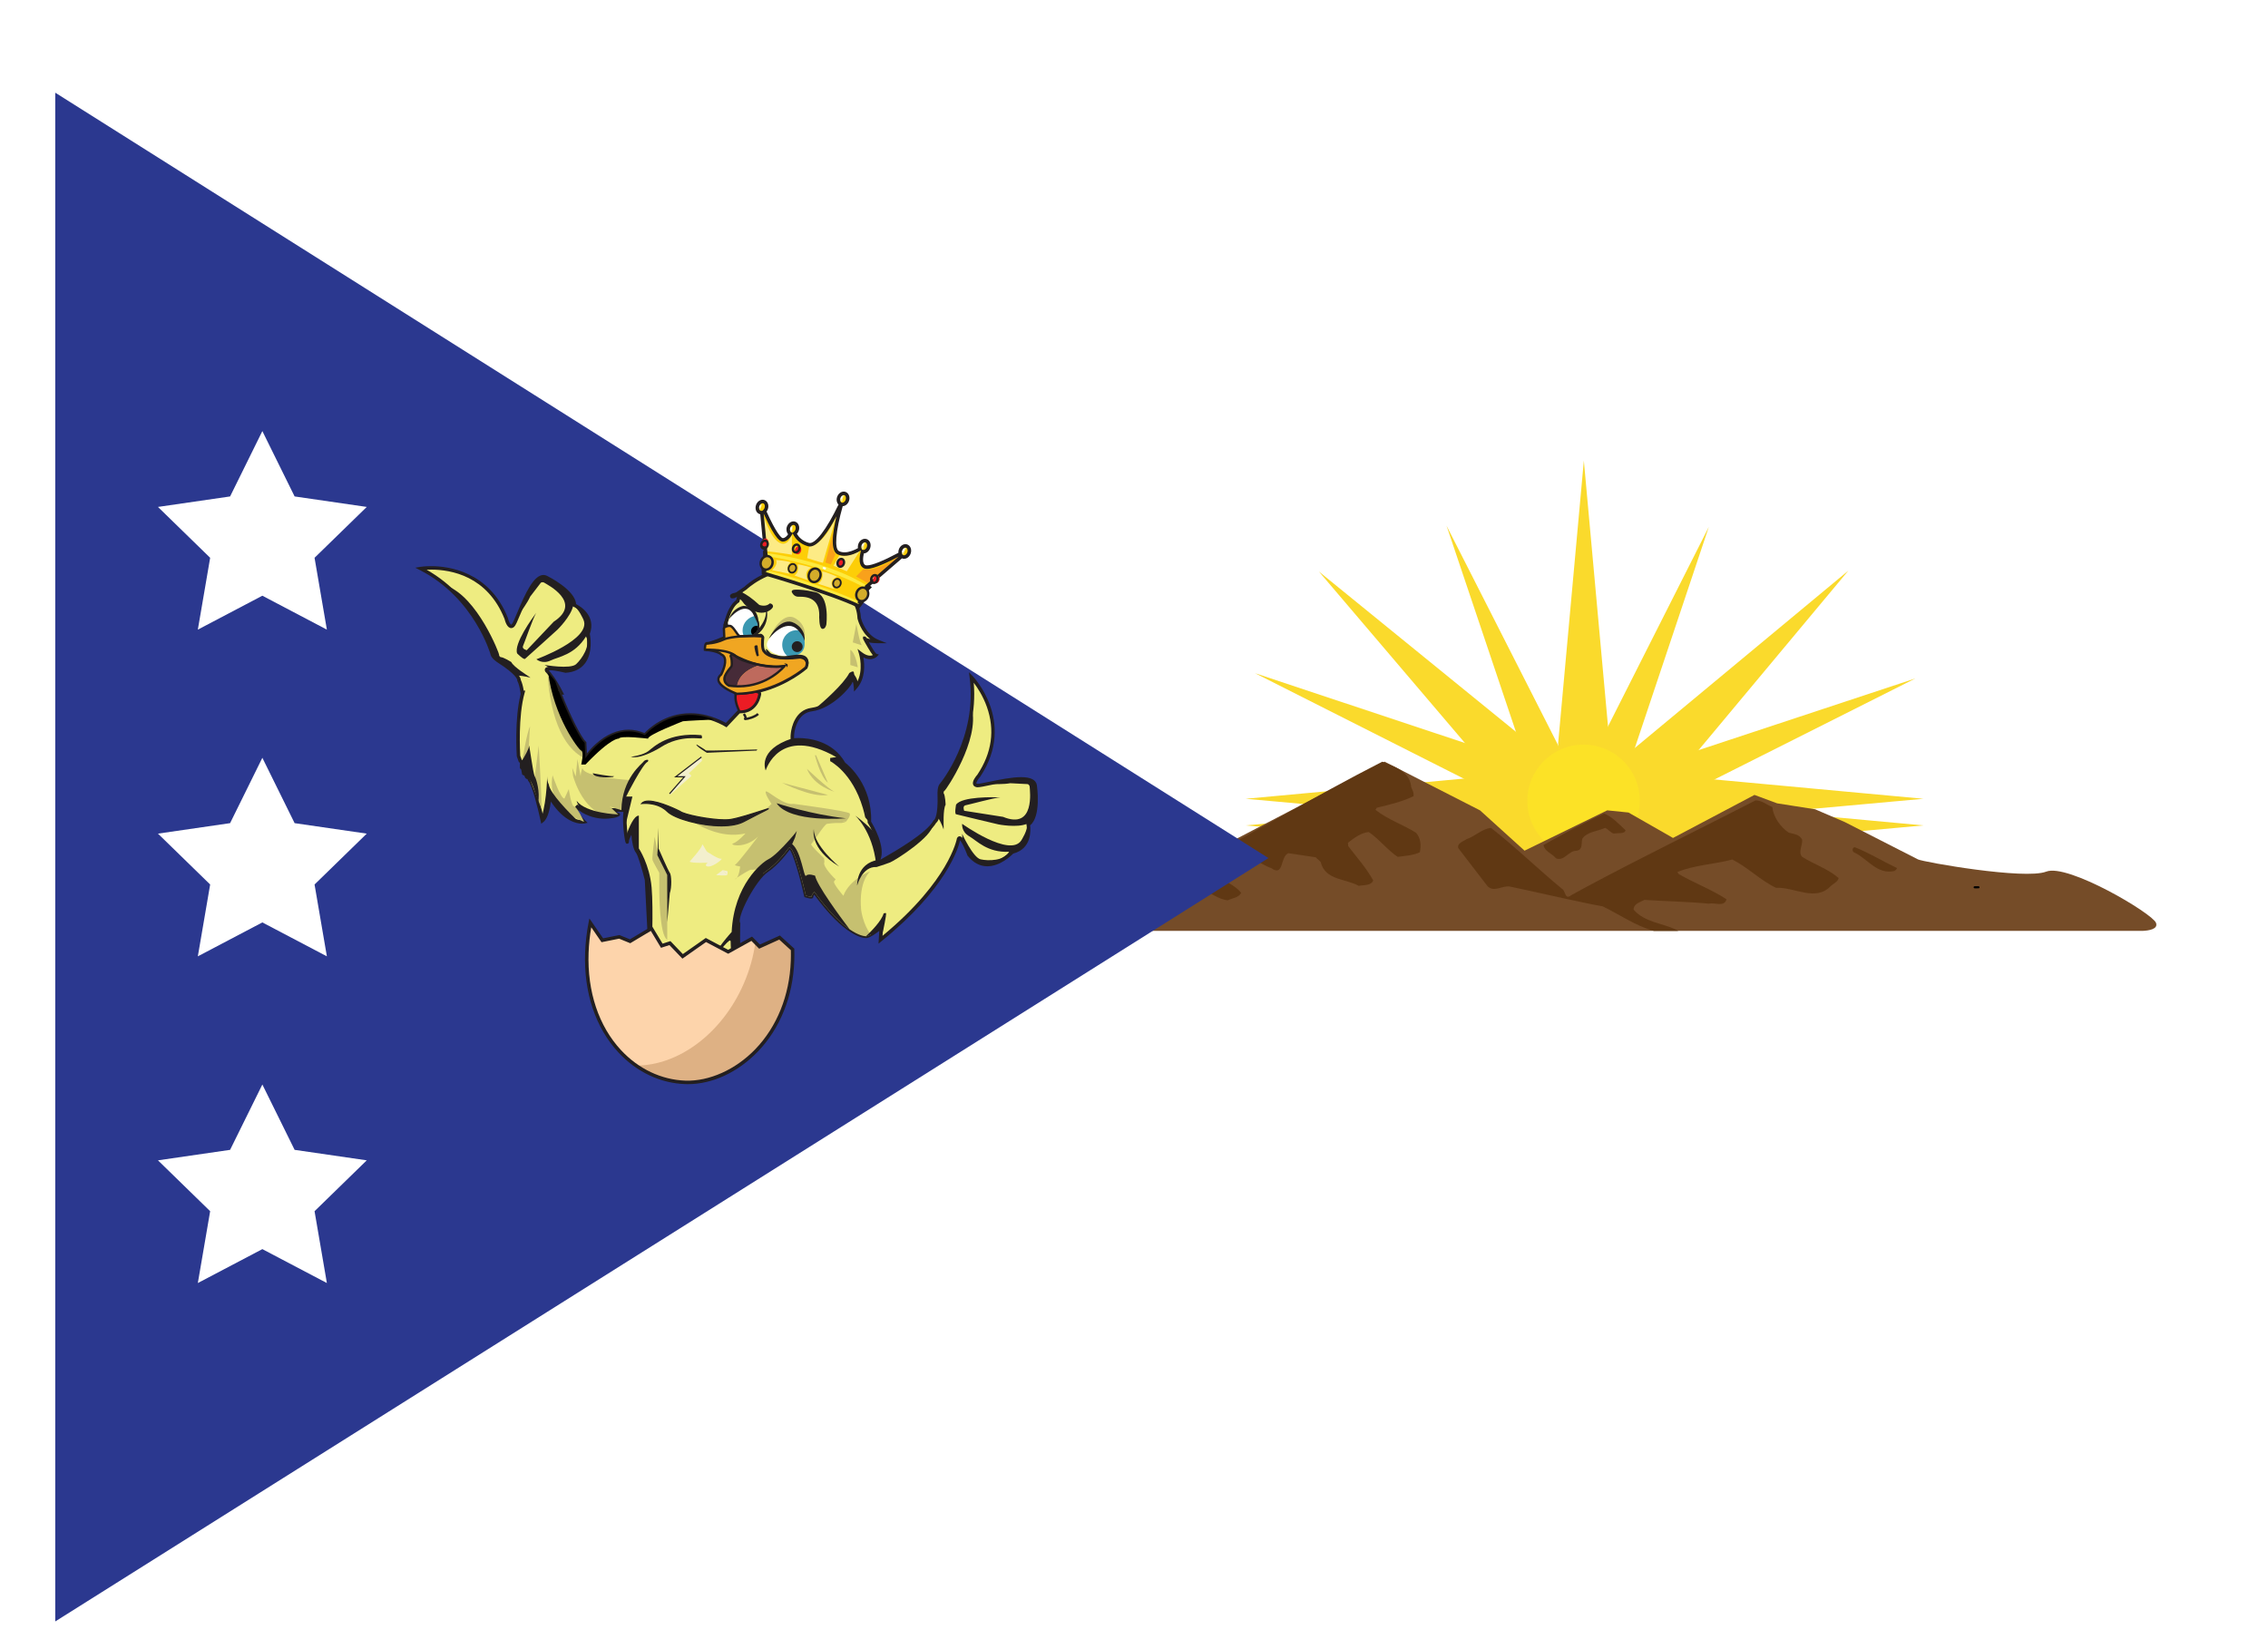 <svg xmlns:svg="http://www.w3.org/2000/svg" xmlns="http://www.w3.org/2000/svg" width="165mm" height="120mm" viewBox="0 0 584.646 425.197" id="svg7888" version="1.1"><defs id="defs7890"/><g id="layer1" transform="translate(0,-627.165)"><g transform="translate(-126.057,-442.066)" id="g1115"><image width="2448" height="1768" transform="matrix(0.24,0,0,0.24,132.297,1085.125)" id="image1117"/><g id="g1119"><g id="g1121"><rect x="140.297" y="1093.125" width="557.394" height="394.158" id="rect1123" fill="#fff"/><g id="g1125"><path d="m466.033 1216.577 56.692 46.12c2.556 2.556 2.556 6.739 0 9.41-2.672 2.557-6.854 2.557-9.41 0l-47.282-55.53 47.282 55.53-47.282-55.53 0 0z" id="path1127" fill="#fada2c"/><path d="m619.818 1244.142-56.346 28.345c-2.323 1.046-5.111 0-6.156-2.323-1.046-2.323 0-5.11 2.439-6.157l60.063-19.865-60.063 19.864 60.063-19.864 0 0z" id="path1129" fill="#fada2c"/><path d="m498.948 1204.774 28.811 56.692c1.047 2.324 0 5.111-2.438 6.158-2.325 0.929-4.996-0.116-6.041-2.438l-20.332-60.412 20.331 60.412-20.331-60.412 0 0z" id="path1131" fill="#fada2c"/><path d="m566.564 1205.058-20.099 60.062c-0.813 2.438-3.602 3.603-5.924 2.672-2.441-0.813-3.604-3.602-2.673-5.925l28.696-56.809-28.695 56.809 28.695-56.809 0 0z" id="path1133" fill="#fada2c"/><path d="m449.571 1242.798 60.061 19.981c2.439 0.93 3.602 3.601 2.672 6.04-0.929 2.324-3.601 3.604-5.924 2.675l-56.809-28.696 56.809 28.696-56.809-28.696 0 0z" id="path1135" fill="#fada2c"/><path d="m602.537 1216.344-46.819 56.113c-2.555 2.557-6.737 2.557-9.409 0-2.559-2.555-2.559-6.739 0-9.41l56.228-46.703-56.229 46.703 56.229-46.703 0 0z" id="path1137" fill="#fada2c"/><path d="m534.342 1187.997 6.623 72.843c0 3.6-2.905 6.621-6.623 6.621-3.717 0-6.622-3.021-6.622-6.621l6.622-72.843-6.622 72.843 6.622-72.843 0 0z" id="path1139" fill="#fada2c"/><path d="m621.868 1275.175-72.842 6.623c-3.602 0-6.622-3.021-6.622-6.623 0-3.718 3.021-6.738 6.622-6.738l72.842 6.738-72.842-6.738 72.842 6.738 0 0z" id="path1141" fill="#fada2c"/><path d="m520.007 1281.798-72.841-6.623 72.841 6.623c3.602 0 6.622-3.021 6.622-6.623 0-3.718-3.021-6.738-6.622-6.738l-72.841 6.738 72.841 6.623 0 0z" id="path1143" fill="#fada2c"/><path d="m621.868 1282.045-72.842 6.623c-3.602 0-6.622-3.021-6.622-6.623 0-3.718 3.021-6.738 6.622-6.738l72.842 6.738-72.842-6.738 72.842 6.738 0 0z" id="path1145" fill="#fada2c"/><path d="m520.007 1288.668-72.841-6.623 72.841 6.623c3.602 0 6.622-3.021 6.622-6.623 0-3.718-3.021-6.738-6.622-6.738l-72.841 6.738 72.841 6.623 0 0z" id="path1147" fill="#fada2c"/><circle cx="534.271" cy="1275.703" r="14.501" id="circle1149" fill="#fce226"/></g><path d="m681.825 1307.155c-0.922-2.43-22.748-15.363-28.282-13.201-5.528 2.16-31.72-2.474-33.063-3.145l-18.867-9.628-7.645-3.292-9.813-1.541-5.833-2.166-20.996 11.096-11.481-6.56-5.471-0.558-21.319 10.395-11.482-10.395-24.6-12.56-38.819 20.22-13.115-8.748-18.949-6.7-45.568 24.741 0.013 0.166c-4.703 2.88-15.976 9.445-21.015 9.445-6.457 0-22.749 0.865-23.979 2.43-1.23 1.565-5.738 2.086-5.738 2.086l54.496 0 116.848-0.001 139.725 0 50.036 0 1.436 0c1.664-0.072 4.101-0.449 3.481-2.084z" id="path1151" fill="#754c28"/><path d="m615.04 1293.027c0 0.415-0.454 0.584-0.621 0.765-4.523 1.049-7.025-3.292-10.499-4.834-0.505-0.377-0.337-1.245 0.26-1.296 3.718 1.465 7.179 3.615 10.86 5.365l0 0z" id="path1153" fill="#603813"/><path d="m539.544 1278.953c-1.697 0.814-3.383 1.646-5.055 2.463-3.564 1.813-7.089 3.704-10.55 5.688 0.339 1.748 2.166 2.1 3.188 3.396 2.088 0.947 3.293-1.995 5.314-1.919 1.815-0.245 1.127-2.228 1.542-3.188 0.144-0.207 0.338-0.376 0.505-0.558 1.519-1.256 3.592-1.359 5.327-2.151 0.843 0.337 1.465 1.31 2.255 1.464 1.129-0.232 2.774 0.183 3.021-0.854-1.825-1.748-3.459-3.462-5.547-4.341l0 0z" id="path1155" fill="#603813"/><path d="m491.047 1283.916c-3.292-2.086-7.31-3.396-10.421-5.897l0.351-0.545c3.213-0.751 6.506-1.541 9.449-2.954 0.166-1.024-0.338-1.646-0.585-2.333-0.336-4.171-4.521-5.365-7.465-6.571-17.445 8.904-35.227 19.598-52.686 28.516-3.966 2.02-7.88 4.705-12.221 6.271-3.564-0.896-8.671-0.336-9.293-5.212 1.918-1.981 5.378-0.349 7.399-2.37 0.168-1.802-0.545-3.968 0.688-5.276 2.839-1.374 5.547-3.628 8.943-3.898 0.934-0.352 0.413-1.544 0.688-2.271 0.96-1.814 3.394-0.57 4.938-1.127 1.062 0.377 2.254 1.75 3.214 1.298 2.954-3.462-14.218-7.985-21.957-11.173-6.895 4.25-15.15 7.854-22.214 12.208-0.544 0.339-1.089 0.713-1.646 1.064l0.519 1.126c0.336 0.349 0.79-0.17 1.127-0.17 1.398-0.932 3.124-0.231 4.07 1.13 0.116 1.542-1.88 2.604-2.762 4.068-0.687 1.037 0.674 1.932 1.466 2.788 1.231 1.294 3.395 0.621 5.042 0.621l2.707 2.397c0.506 0.958-1.063 1.569-0.792 2.592 4.07 3.41 8.945 5.833 13.364 8.71l1.374 0.246 7.906-6.752c4.603-0.336 9.202-1.309 13.893-1.647 2.231 0.688 3.967 2.335 6.404 2.606 1.193-0.621 2.772-0.621 3.46-1.919-1.646-2.151-4.315-2.787-6.155-4.703 2.255-1.712 5.198-2.425 7.802-3.631 2.191-0.673 4.016 1.31 6.066 1.919 3.396 2.411 2.267-2.968 4.457-3.823l7.025 1.05 1.296 1.193c1.141 4.781 6.415 4.263 9.811 6.183 1.297-0.273 3.177 0 3.732-1.401-1.749-3.201-4.252-5.975-6.442-8.853l-0.064-0.854c1.648-1.309 3.449-2.605 5.366-2.775 2.685 1.817 4.939 4.759 7.453 6.404 1.918-0.271 4.004-0.351 5.716-1.192 0.375-1.855 0.208-3.747-1.023-5.043l0 0z" id="path1157" fill="#603813"/><path d="m389.875 1298.651c-0.518-0.996-1.166-1.892-2.333-2.423-2.876 0.168-5.144-0.867-7.917-0.622-1.53 1.049-1.194 3.396-2.05 4.964l0.339 0.415c4.226-1.686 8.023 0.687 11.962 1.335 0.441 0.064 0.856 0.128 1.309 0.128l0.337-0.231c-0.648-1.088-1.025-2.397-1.647-3.566l0 0z" id="path1159" fill="#603813"/><path d="m590.623 1290.15c-1.114-1.192 0.116-2.877 0-4.419-0.673-1.4-2.152-1.465-3.46-1.815-2.151-1.478-3.967-4.004-4.239-6.61-1.478-0.583-2.605-1.71-4.328-1.71-14.723 7.568-29.498 14.722-44.106 22.577-1.153 0.609-2.319 1.27-3.46 1.894-1.632 1.295-1.374-1.23-2.332-1.686-5.988-4.938-12.054-10.837-18.288-15.696-2.436 0.272-4.082 2.19-6.272 2.879-0.766 0.606-2.502 0.958-2.165 2.331l7.479 9.735c1.645 1.813 3.732-0.104 5.781 0.167 6.387 1.335 12.828 2.853 19.257 4.187 1.582 0.337 3.124 0.647 4.692 0.92 4.417 2.131 8.478 5.041 13.204 6.337l6.256 0c-0.117-0.129-0.259-0.236-0.433-0.271-3.732-1.815-8.154-1.892-11.031-5.21 0-1.543 1.647-1.893 2.774-2.516 5.483 0.364 11.211 0.453 16.59 0.973 1.71-0.35 3.979 0.958 4.588-1.127-4.006-2.605-8.32-4.187-12.339-6.507l-0.338-0.52c4.356-1.814 9.566-1.995 14.154-3.227 3.979 1.983 7.259 5.392 11.276 7.297 4.691-0.271 10.238 3.733 14.152-0.504 0.687-0.623 1.814-1.065 1.983-2.023-2.773-2.397-6.351-3.538-9.395-5.456z" id="path1161" fill="#603813"/><polygon points="140.297 1093.125 453.042 1290.464 140.297 1487.283 " id="polygon1163" fill="#2b388f"/><polygon points="202.003 1281.459 220.6 1284.161 207.143 1297.277 210.32 1315.798 193.688 1307.054 177.055 1315.799 180.232 1297.277 166.776 1284.161 185.372 1281.459 193.688 1264.609 " id="polygon1165" fill="#fff"/><polygon points="202.003 1197.227 220.6 1199.93 207.143 1213.045 210.32 1231.566 193.688 1222.821 177.055 1231.566 180.232 1213.045 166.776 1199.93 185.372 1197.227 193.688 1180.376 " id="polygon1167" fill="#fff"/><polygon points="202.003 1365.691 220.6 1368.395 207.143 1381.51 210.32 1400.031 193.688 1391.287 177.055 1400.031 180.232 1381.51 166.776 1368.395 185.372 1365.691 193.688 1348.842 " id="polygon1169" fill="#fff"/><g id="g1171"><g id="g1173"><g id="g1175"><path d="m325.65 1216.168c0 0-0.741 4.626 0 4.953 0.74 0.324 2.276-2.095 2.936-2.134 0.66-0.039-2.167-3.135-3.266-2.694" id="path1177" fill="#ec1c24"/></g><g id="g1179"><path d="m325.799 1221.451c-0.091 0-0.182-0.018-0.271-0.058-0.351-0.153-0.836-1.021-0.204-5.087l-0.116-0.291c0.863-0.346 2.169 0.798 2.689 1.306 0.569 0.555 1.213 1.301 1.06 1.714-0.055 0.147-0.187 0.241-0.354 0.251-0.178 0.017-0.706 0.563-1.022 0.887-0.633 0.654-1.238 1.278-1.782 1.278zm0.083-4.834c-0.307 2.105-0.357 3.999-0.098 4.237 0.213 0.091 0.994-0.712 1.37-1.098 0.497-0.513 0.853-0.868 1.17-1.006-0.247-0.436-1.172-1.456-2.08-1.964-0.129-0.071-0.251-0.128-0.362-0.169z" id="path1181" fill="#231f20"/></g></g><g id="g1183"><g id="g1185"><path d="m392.906 1271.737c-0.598-3.987-13.558 0.3-15.053 0-1.496-0.299 0.499-2.493 0.499-2.493 9.271-13.856-1.894-25.419-1.894-25.419 1.993 15.252-7.153 27.114-7.751 27.712-0.598 0.599-0.523 2.468-0.523 2.468 0.224 6.58-1.123 7.028-1.123 7.028-2.242 4.036-13.458 9.904-14.151 10.43-0.691 0.522-0.577-0.262-0.577-0.262 2.093-3.217-2.168-10.018-2.168-10.018 0.374-10.095-6.579-15.029-6.579-15.029-4.113-7.327-13.158-6.13-13.158-6.13-0.375-0.149-0.225-7.178 4.859-7.85 5.083-0.675 9.744-6.207 10.017-7.054 0.275-0.848 0.848-0.447 0.848-0.447 0.35 0.149 0.449 1.743 0.449 1.743 2.94-3.388 1.345-8.673 1.345-8.673 2.443 1.895 3.838 0.449 3.838 0.449-0.647-0.199-3.189-5.084-2.791-4.337 0.398 0.748 3.339 0.748 3.339 0.748-3.738-1.495-4.785-5.981-4.785-5.981-0.298-7.178-8.075-11.065-8.075-11.065-12.41-5.383-21.232 3.289-21.232 3.289l-1.763 1.206c1.009 0.379 2.682 1.299 5.088 3.529 0 0 1.809 0.724 3.055-0.311 0 0 0.299 0.063 0.25 0.311-0.051 0.251-2.542 2.992-6.581-0.896 0 0-0.954-1.421-1.545-1.496-0.076-0.01-0.165-0.01-0.258 0l-0.042 0.202-0.199 0.797c-2.094 1.396-2.89 5.085-2.89 5.085l-0.162 0.459 0.252 0.97c0.454-0.148 0.895-0.171 1.205 0.091 0.971 0.824 1.645 2.542 2.242 2.468 0.599-0.075 4.736-0.025 5.034-0.175 0.3-0.15 0.724 0.374 0.698 0.523-0.025 0.149-0.374 3.09 0.448 3.688 0 0 1.32 2.469 9.171 1.446 0 0 2.616 0.101 1.545 2.567 0 0-5.187 4.616-12.889 6.244 0.527 0.097 0.889 0.27 0.927 0.563 0 0-0.498 4.723-5.28 4.584l-3.293 3.487-0.698-0.4c-12.461-6.379-20.236 2.991-20.236 2.991-8.873-4.086-15.352 5.981-15.352 5.981l-0.201-3.986c-1.38-1.25-4.455-7.668-6.501-12.919l0.482 0.01c-2.04-4.05-3.761-5.719-3.761-5.719-0.672-1.308 4.893 0.1 4.893 0.1 7.778-0.58 5.751-9.596 5.751-9.596 1.926-5.085-3.515-7.377-3.515-7.377 0.134-3.538-7.279-7.186-7.279-7.186-3.625-1.766-7.436 11.341-8.531 12.402-1.093 1.063-1.77-1.821-1.77-1.821-6.163-15.491-22.018-12.846-22.018-12.846 13.696 7.001 18.288 21.26 18.441 22.091 0.154 0.832 1.736 1.829 1.736 1.829 5.548 3.544 5.155 4.906 5.155 4.906 0.385 0.777 0.645 1.849 0.813 3.086l0.194 0c-1.833 6.518-1.136 16.429-1.136 16.429l0.448 1.246 0.349 0.248 0 1.446 0.299 0.299 0.249 1.246 0.599 0.3c0 0 0.05 0.746 0.399 0.696 0.349-0.048 0.548 0.699 0.548 0.699 1.295 1.296 3.252 10.468 3.252 10.468 1.57-1.271 1.881-6.282 1.881-6.282 4.386 7.528 8.872 6.58 8.872 6.58-2.892-2.84-1.745-3.838-1.745-3.838 5.035 4.286 11.265 1.993 10.518 1.943-0.748-0.049-1.945-1.296-1.745-1.196 0.199 0.1 3.639 0.1 3.639 0.1-0.599 3.216 0.523 9.046 0.449 8.074-0.075-0.972 1.719-3.663 1.719-3.663-0.522 1.121 0.075 5.358 0.873 6.255 0.798 0.897 2.392 7.278 2.392 7.278 0.101 2.99 0.998 17.146 0.798 18.343-0.199 1.195-0.798 2.491-0.798 2.491l24.125 0c-0.698-2.79-0.4-9.57-0.4-9.57-1.096-1.794 4.188-11.563 7.179-13.557 2.99-1.994 5.682-5.799 5.682-5.799 1.296-2.01 4.486 12.178 4.486 12.178 0 0 1.595 0.498 1.496 0.2-0.1-0.3 0.697-1.196 0.697-1.196 7.577 10.568 12.361 11.564 13.457 11.464 1.097-0.101 3.788-2.394 3.788-2.394l-0.198 3.292c18.242-14.755 20.136-26.02 20.136-26.02 0.697-1.297 2.691 4.087 2.691 4.087 4.884 6.081 11.164-0.697 11.164-0.697 5.284-1.297 4.088-7.078 4.088-7.078 2.994-1.891 1.799-10.066 1.799-10.066z" id="path1187" fill="#eeec81"/></g><g id="g1189"><path d="m317.42 1317.344-25.399 0 0.293-0.637c0.006-0.012 0.576-1.258 0.762-2.378 0.126-0.757-0.26-7.865-0.516-12.572-0.134-2.48-0.251-4.629-0.286-5.634-0.608-2.43-1.757-6.454-2.28-7.042-0.614-0.691-1.092-2.855-1.171-4.614-0.377 0.713-0.662 1.381-0.639 1.688 0.009 0.119 0.022 0.296-0.118 0.447l-0.133 0.144-0.408 0-0.138-0.162c-0.283-0.341-0.974-5.109-0.62-8.02-0.806 0-1.41-0.01-1.865-0.022 0.194 0.125 0.382 0.215 0.523 0.224 0.326 0.021 0.488 0.264 0.48 0.49-0.029 0.878-3.22 1.063-3.846 1.063-1.832 0-4.477-0.413-6.962-2.298 0.051 0.488 0.443 1.392 1.841 2.767l0.596 0.585-0.817 0.174c-0.024 0-0.239 0.049-0.6 0.049-1.34 0-4.68-0.584-8.049-5.703-0.211 1.648-0.727 4.302-1.917 5.265l-0.568 0.459-0.152-0.715c-0.746-3.495-2.256-9.366-3.13-10.243l-0.086-0.085-0.031-0.116c-0.035-0.13-0.105-0.286-0.157-0.363-0.451-0.01-0.685-0.408-0.771-0.854l-0.581-0.29-0.266-1.327-0.334-0.333 0-1.402-0.275-0.196-0.517-1.437-0.004-0.063c-0.028-0.396-0.644-9.52 1.002-16.017l-0.004 0-0.052-0.384c-0.174-1.273-0.433-2.266-0.771-2.946l-0.078-0.157 0.036-0.122c-0.02-0.156-0.325-1.492-4.953-4.449-0.289-0.183-1.755-1.149-1.936-2.125-0.026-0.139-4.203-14.618-18.205-21.773l-1.209-0.618 1.34-0.224c0.043-0.01 1.084-0.177 2.736-0.177 4.354 0 14.996 1.295 19.771 13.298l0.02 0.063c0.218 0.923 0.652 1.712 0.856 1.712 0.021 0 0.078-0.022 0.167-0.108 0.238-0.231 0.818-1.617 1.379-2.955 2.152-5.131 4.288-9.736 6.776-9.736 0.302 0 0.599 0.068 0.883 0.209 0.306 0.148 7.289 3.627 7.525 7.302 1.115 0.572 5.214 3.038 3.537 7.698 0.156 0.793 0.81 4.807-1.213 7.538-1.092 1.474-2.764 2.304-4.971 2.469l-0.072 0.01-0.071-0.02c-0.025 0-2.557-0.642-3.916-0.642-0.145 0-0.254 0.01-0.335 0.019 0.536 0.588 1.978 2.326 3.629 5.608l0.333 0.658-0.553-0.01c2.019 5.071 4.882 10.987 6.141 12.126l0.139 0.125 0.145 2.911c0.535-0.675 1.34-1.6 2.38-2.529 2.629-2.35 5.506-3.592 8.32-3.592 1.387 0 2.78 0.296 4.148 0.881 1.001-1.08 5.183-5.12 11.818-5.12 2.852 0 5.793 0.766 8.741 2.273l0.41 0.233 3.189-3.377 0.201 0.01c0.064 0 0.128 0 0.192 0 3.812 0 4.515-3.433 4.614-4.085-0.042-0.024-0.181-0.106-0.546-0.174l-2.244-0.408 2.231-0.474c7.008-1.479 11.951-5.516 12.609-6.075 0.222-0.551 0.242-0.978 0.057-1.271-0.266-0.423-0.947-0.556-1.212-0.574-1.268 0.163-2.448 0.246-3.507 0.246-4.458 0-5.747-1.434-6.021-1.842-0.898-0.801-0.637-3.376-0.565-3.949-0.032-0.044-0.085-0.099-0.126-0.127-0.28 0.084-0.956 0.11-3.165 0.137-0.84 0.011-1.711 0.02-1.927 0.047-0.032 0.01-0.063 0.01-0.095 0.01-0.559 0-0.948-0.565-1.442-1.282-0.313-0.454-0.668-0.969-1.052-1.294-0.047-0.039-0.131-0.093-0.311-0.093-0.131 0-0.286 0.027-0.465 0.087l-0.453 0.147-0.407-1.564 0.198-0.563c0.083-0.371 0.892-3.745 2.928-5.231l0.194-0.817 0.067-0.335 0.34-0.024c0.127-0.01 0.245-0.01 0.349 0.01 0.694 0.087 1.494 1.151 1.833 1.649 1.326 1.269 2.59 1.91 3.76 1.91 0.145 0 0.284-0.01 0.416-0.029-0.777-0.025-1.386-0.266-1.414-0.277l-0.077-0.029-0.061-0.057c-2.372-2.2-3.996-3.084-4.94-3.438l-0.809-0.304 2.445-1.673c0.475-0.455 5.557-5.15 13.373-5.15 2.772 0 5.572 0.606 8.324 1.799 0.103 0.051 2.048 1.033 4.054 2.926 2.666 2.515 4.147 5.447 4.288 8.486 0.11 0.423 1.208 4.311 4.506 5.63l2.163 0.863-2.33 0c-0.534 0-1.476-0.028-2.292-0.206 0.668 1.181 1.58 2.695 1.904 2.928l0.669 0.206-0.507 0.524c-0.026 0.027-0.655 0.666-1.774 0.666-0.552 0-1.124-0.152-1.708-0.454 0.318 1.792 0.578 5.385-1.687 7.995l-0.716 0.827-0.07-1.093c-0.037-0.592-0.153-1.225-0.252-1.401l-0.005 0c-0.005 0-0.033-0.014-0.048-0.014 0 0-0.057 0.049-0.116 0.231-0.318 0.98-5.038 6.651-10.387 7.359-1.446 0.192-2.594 0.965-3.409 2.296-1.052 1.719-1.234 3.857-1.18 4.628 0.258-0.018 0.637-0.038 1.108-0.038 2.544 0 8.794 0.62 12.067 6.348 0.801 0.618 6.979 5.691 6.687 15.211 0.552 0.912 3.783 6.48 2.396 9.807 0.205-0.123 0.497-0.291 0.908-0.526 2.998-1.726 10.96-6.309 12.748-9.529l0.084-0.15 0.122-0.041c0.117-0.104 1.046-1.113 0.859-6.604-0.014-0.341-0.047-2.097 0.655-2.798 0.099-0.099 9.66-11.752 7.623-27.337l-0.176-1.348 0.944 0.978c0.117 0.12 2.877 3.015 4.523 7.675 1.525 4.316 2.313 10.993-2.579 18.306l-0.041 0.052c-0.511 0.565-1.019 1.396-0.93 1.664 0.012 0.04 0.109 0.071 0.188 0.087 0.028 0.01 0.057 0 0.106 0.01 0.503 0 1.71-0.253 3.112-0.544 2.386-0.498 5.655-1.178 8.138-1.178 2.481 0 3.844 0.701 4.054 2.088 0.049 0.339 1.14 8.063-1.753 10.339 0.162 1.243 0.453 6.018-4.337 7.276-0.554 0.565-3.381 3.277-6.689 3.277-0.001 0 0 0-0.001 0-1.918 0-3.621-0.909-5.06-2.702l-0.045-0.057-0.026-0.067c-0.649-1.752-1.451-3.371-1.891-3.863-0.439 1.936-3.497 12.451-20.234 25.987l-0.792 0.64 0.2-3.284c-0.937 0.731-2.396 1.768-3.238 1.847-0.055 0-0.118 0.01-0.188 0.01-0.876 0-5.58-0.546-13.328-11.176-0.118 0.164-0.208 0.311-0.235 0.393 0.023 0.134-0.007 0.268-0.086 0.377-0.108 0.151-0.284 0.229-0.521 0.229-0.437 0-1.299-0.262-1.466-0.314l-0.248-0.079-0.057-0.251c-1.179-5.242-2.896-11.115-3.728-11.955-0.417 0.577-2.928 3.965-5.755 5.85-1.3 0.866-3.299 3.556-4.974 6.691-1.805 3.379-2.407 5.707-2.069 6.26l0.071 0.115-0.005 0.137c-0.003 0.067-0.288 6.746 0.386 9.442l0.137 0.553zm-24.027-0.899 22.899 0c-0.519-2.854-0.334-8.145-0.299-9.024-1.022-2.403 4.363-12.015 7.382-14.026 2.888-1.926 5.538-5.647 5.564-5.685 0.215-0.332 0.498-0.384 0.647-0.384 0.595 0 1.372 0.503 3.068 6.512 0.723 2.559 1.33 5.146 1.517 5.953 0.24 0.069 0.518 0.14 0.726 0.177 0.094-0.255 0.306-0.614 0.753-1.116l0.372-0.418 0.328 0.455c7.863 10.967 12.449 11.283 12.946 11.283 0.04 0 0.075 0 0.105 0 0.696-0.063 2.54-1.438 3.539-2.288l0.802-0.684-0.201 3.32c8.827-7.282 13.552-13.627 15.977-17.714 2.7-4.552 3.202-7.355 3.207-7.383l0.012-0.073 0.036-0.065c0.205-0.382 0.502-0.438 0.661-0.438 0.757 0 1.705 1.519 2.819 4.512 1.252 1.533 2.703 2.31 4.317 2.31 3.219 0 6.097-3.056 6.125-3.086l0.091-0.099 0.131-0.032c2.011-0.493 3.254-1.734 3.693-3.688 0.336-1.494 0.063-2.85 0.061-2.862l-0.063-0.305 0.262-0.165c2.25-1.425 1.912-7.431 1.592-9.624-0.133-0.88-1.198-1.326-3.167-1.326-2.392 0-5.608 0.672-7.957 1.161-1.506 0.315-2.697 0.563-3.293 0.563-0.11 0-0.201-0.01-0.281-0.023-0.565-0.113-0.783-0.438-0.865-0.686-0.289-0.879 0.736-2.121 1.096-2.524 3.748-5.614 4.575-11.493 2.462-17.48-1-2.833-2.454-5.013-3.395-6.238 1.321 15.231-7.94 26.506-8.04 26.606-0.315 0.314-0.419 1.436-0.392 2.131 0.19 5.594-0.74 7.015-1.239 7.371-2.013 3.424-9.714 7.856-13.023 9.761-0.585 0.337-1.088 0.627-1.188 0.701-0.245 0.185-0.452 0.271-0.654 0.271-0.185 0-0.351-0.074-0.47-0.212-0.221-0.256-0.186-0.632-0.169-0.742l0.014-0.098 0.054-0.083c1.913-2.937-2.131-9.469-2.173-9.534l-0.073-0.118 0.006-0.137c0.359-9.718-6.324-14.598-6.392-14.646l-0.082-0.059-0.049-0.087c-3.025-5.394-8.933-5.976-11.331-5.976-0.843 0-1.373 0.068-1.378 0.069l-0.115 0.016-0.11-0.044c-0.162-0.063-0.589-0.235-0.336-2.256 0.171-1.373 1.062-5.895 5.305-6.456 4.827-0.639 9.398-5.978 9.649-6.745 0.24-0.742 0.71-0.853 0.969-0.853 0.237 0 0.429 0.092 0.515 0.145 0.125 0.06 0.369 0.225 0.537 0.963 1.852-3.133 0.631-7.317 0.617-7.365l-0.402-1.341 1.107 0.857c0.755 0.586 1.465 0.883 2.112 0.883 0.297 0 0.539-0.063 0.723-0.141-0.279-0.343-0.686-0.936-1.301-1.985-0.678-1.156-0.993-1.734-1.137-2.042-0.007-0.013-0.014-0.024-0.021-0.037l-0.035-0.065 0.008 0c-0.079-0.185-0.071-0.235-0.063-0.286l0.058-0.382 0.385 0c0.224 0 0.337 0.142 0.404 0.252l0 0c0 0 0 0 0 0 0.013 0.023 0.025 0.044 0.034 0.063 0.084 0.131 0.474 0.258 1.016 0.353-2.494-1.962-3.257-5.113-3.295-5.273l-0.011-0.084c-0.284-6.823-7.751-10.646-7.827-10.684-2.615-1.133-5.296-1.712-7.944-1.712-7.662 0-12.724 4.873-12.773 4.922l-0.062 0.049-1.097 0.751c1.031 0.512 2.495 1.462 4.405 3.225 0.168 0.056 0.619 0.187 1.138 0.187 0.562 0 1.031-0.151 1.394-0.452l0.167-0.138 0.211 0.043c0.356 0.073 0.688 0.391 0.599 0.838-0.089 0.445-1.221 1.531-2.914 1.531-1.419 0-2.906-0.737-4.417-2.192l-0.061-0.072c-0.358-0.533-0.821-1.048-1.089-1.231l-0.188 0.76-0.145 0.096c-1.915 1.277-2.694 4.771-2.702 4.805l-0.015 0.055-0.115 0.33 0.107 0.413c0.476-0.069 0.869 0.029 1.171 0.285 0.473 0.402 0.865 0.97 1.21 1.47 0.224 0.324 0.561 0.813 0.721 0.893 0.251-0.029 0.927-0.04 1.995-0.052 1.039-0.013 2.6-0.031 2.896-0.092 0.088-0.038 0.182-0.059 0.28-0.059 0.384 0 0.676 0.298 0.784 0.426 0.134 0.157 0.283 0.398 0.242 0.647-0.125 0.795-0.187 2.92 0.27 3.251l0.083 0.062 0.048 0.09c0.003 0.01 0.927 1.457 5.285 1.457 1.033 0 2.188-0.083 3.432-0.244l0.038-0.01 0.037 0c0.057 0 1.385 0.064 1.972 0.994 0.363 0.576 0.352 1.316-0.032 2.2l-0.039 0.09-0.073 0.066c-0.205 0.182-4.854 4.265-11.935 6.077 0.064 0.102 0.104 0.216 0.119 0.339l0.006 0.052-0.004 0.051c-0.006 0.05-0.583 4.987-5.52 4.988-0.005 0-0.009 0-0.015 0l-3.4 3.602-1.004-0.575c-2.801-1.433-5.605-2.166-8.314-2.166-7.064 0-11.313 5.003-11.355 5.054l-0.219 0.266-0.313-0.145c-1.348-0.62-2.72-0.936-4.079-0.936-6.291 0-10.664 6.684-10.708 6.751l-0.755 1.174-0.261-5.206c-1.502-1.574-4.489-7.842-6.48-12.952l-0.242-0.62 0.4 0c-1.823-3.445-3.316-4.923-3.333-4.938l-0.052-0.051-0.034-0.065c-0.188-0.365-0.084-0.634-0.007-0.762 0.243-0.398 0.809-0.45 1.273-0.45 1.352 0 3.621 0.543 4.063 0.651 1.899-0.155 3.327-0.861 4.245-2.103 1.966-2.65 1.041-6.898 1.032-6.94l-0.03-0.131 0.048-0.126c1.746-4.615-3.065-6.718-3.271-6.807l-0.285-0.121 0.011-0.309c0.102-2.66-5.04-5.785-7.028-6.765-0.162-0.08-0.322-0.117-0.488-0.117-2.098 0-4.603 5.976-5.948 9.186-0.797 1.901-1.229 2.91-1.583 3.253-0.247 0.239-0.513 0.362-0.791 0.362-1.061 0-1.578-1.771-1.722-2.371-4.413-11.051-13.75-12.703-18.926-12.703-0.427 0-0.812 0.012-1.147 0.029 13.305 7.545 17.342 21.564 17.368 21.703 0.08 0.436 0.962 1.171 1.534 1.53 4.718 3.013 5.359 4.584 5.371 5.199 0.32 0.686 0.571 1.602 0.747 2.729l0.395 0-0.158 0.563c-1.717 6.106-1.178 15.372-1.125 16.214l0.379 1.056 0.423 0.302 0 1.489 0.264 0.265 0.233 1.163 0.631 0.316 0.018 0.257c0.006 0.091 0.029 0.205 0.055 0.28 0.501 0.048 0.75 0.622 0.846 0.921 1.129 1.348 2.55 7.282 3.088 9.678 0.787-1.422 1.127-4.176 1.197-5.295l0.092-1.475 0.744 1.277c2.97 5.096 5.917 6.178 7.447 6.361-0.939-1.076-1.403-2.012-1.379-2.794 0.019-0.598 0.318-0.888 0.378-0.939l0.292-0.252 0.293 0.25c2.42 2.06 5.082 2.493 6.89 2.493 0.908 0 1.669-0.109 2.212-0.227-0.577-0.381-1.1-0.896-1.09-1.194l0.015-0.433 0.545 0 0.064 0.028c0.314 0.049 1.992 0.077 3.485 0.077l0.539 0-0.098 0.53c-0.331 1.779-0.106 4.443 0.124 6.188 0.456-0.929 1.049-1.838 1.229-2.109l0.78 0.44c-0.446 0.952 0.117 4.996 0.801 5.766 0.829 0.934 2.221 6.385 2.492 7.467l0.013 0.094c0.033 0.973 0.151 3.147 0.288 5.663 0.366 6.751 0.636 11.979 0.504 12.769-0.121 0.717-0.373 1.46-0.569 1.967z" id="path1191" fill="#231f20"/></g></g><g id="g1193"><g id="g1195"><g id="g1197"><path d="m260.722 1265.177c0 0 1.15-7.097 1.97-8.691 0 0-0.84 10.528 0 11.015 0.841 0.487 1.021 3.54 1.021 3.54l1.218-9.59c0 0 0.857 14.765 0.735 16.336" id="path1199" fill="#c6c070"/></g></g><g id="g1201"><g id="g1203"><g id="g1205"><path d="m315.645 1295.86c0.138-0.067 0.259-0.183 0.368-0.325-0.454 0.307-0.668 0.477-0.368 0.325z" id="path1207" fill="#c6c070"/></g></g><g id="g1209"><g id="g1211"><path d="m348.046 1303.836c-0.697-7.577 2.345-9.969 2.345-9.969 0 0-5.334 2.021-6.929 6.314 0 0-2.791-3.225-2.393-3.723 0.399-0.498 0.399-0.498 0.399-0.498 0 0-3.53-3.344-2.892-4.485l-0.076-0.948c0 0-3.662-3.438-3.325-3.664 0.337-0.223 3.411-5.134 4.066-5.232 0.654-0.099 1.978-0.264 3.124-0.207 1.146 0.058 1.744-0.353 1.744-0.353l-12.099-2.501c-1.45-1.542-7.075-2.088-7.075-2.088-8.559 9.131-23.873 1.792-23.873 1.792 0 0 8.007 7.916 17.179 5.823 0 0-1.994 2.194-3.19 2.593-1.196 0.399 3.121 1.494 6.446-1.794 0 0-5.256 6.958-5.852 7.217-0.594 0.259 1.201 0.521 1.201 0.521 0 0-0.155 2.022-0.833 2.901 1.045-0.703 3.367-2.137 3.636-2.067 0.387 0.101 1.284-0.198 1.633 0l1.473 1.028c0.303-0.299 0.596-0.546 0.87-0.729 2.084-1.39 4.021-3.657 5.005-4.904 0.428-0.543 0.676-0.895 0.676-0.895 0.313-0.486 0.737-0.023 1.2 0.953 1.451 3.066 3.286 11.225 3.286 11.225 0 0 1.595 0.498 1.496 0.2-0.1-0.3 0.697-1.196 0.697-1.196 7.577 10.568 12.361 11.564 13.457 11.464 0.284-0.025 0.676-0.2 1.099-0.441-2.053-2.61-2.495-6.337-2.495-6.337z" id="path1213" fill="#c6c070"/></g></g></g><g id="g1215"><g id="g1217"><path d="m324.935 1276.482c0 0-1.676-2.404-1.493-3.127 0.183-0.721 4.451 3.586 7.151 3.127 0 0 14.119 1.836 14.491 2.482 0.371 0.647-0.975 2.106-0.975 2.106 0 0-17.366-2.633-19.174-4.588z" id="path1219" fill="#c6c070"/></g></g><g id="g1221"><g id="g1223"><path d="m327.627 1271.04c0 0 7.86 3.985 11.846 3.139 0 0-10.334-2.741-11.846-3.139z" id="path1225" fill="#c6c070"/></g></g><g id="g1227"><g id="g1229"><path d="m341.169 1273.355c0 0-5.267-1.357-7.12-5.924 0 0.001 5.524 5.252 7.12 5.924z" id="path1231" fill="#c6c070"/></g></g><g id="g1233"><g id="g1235"><path d="m339.473 1271.04-3.042-7.077-0.299 0c0.001 0 1.349 5.482 3.341 7.077z" id="path1237" fill="#c6c070"/></g></g><g id="g1239"><g id="g1241"><path d="m268.497 1269.126c0 0 2.03 6.001 3.059 6l1.128-2.457c0 0 0.598 4.408 1.396 4.504 0.797 0.097 2.542 3.935 2.542 3.935 0 0-9.82-3.032-8.125-11.982z" id="path1243" fill="#c6c070"/></g></g><g id="g1245"><g id="g1247"><path d="m273.781 1269.307c0 0 2.904 10.904 10.474 10.208l1.133-0.302-2.137-2.04 2.991 0.939 2.99-7.718c0 0-13.026-0.594-13.026-3.259 0 0-0.505 1.511-0.456 2.171 0.05 0.662-0.835-4.386-0.835-4.386l-0.449 4.524-0.896-2.28 0.211 2.143z" id="path1249" fill="#c6c070"/></g></g><g id="g1251"><g id="g1253"><path d="m294.814 1284.995c0 0-0.731 5.482-0.564 5.981 0.166 0.499 1.761 3.289 1.761 3.289l0 4.585c0 0 0 11.564 2.044 12.662l0-10.169 1.034-4.894-1.667-2.899-1.866-4.869-0.742-3.686z" id="path1255" fill="#c6c070"/></g></g><g id="g1257"><g id="g1259"><path d="m298.79 1274.179c0 0 4.947-4.435 5.344-4.733 0.4-0.301-0.547-0.799-0.547-0.799l3.444-3.29c0 0-0.255-1.123-0.504-0.886l-5.856 4.975 1.644 0-3.388 4.359c0 0-0.425 0.35-0.137 0.374z" id="path1261" fill="#f3efcd"/></g></g><g id="g1263"><g id="g1265"><path d="m303.837 1291.373c0 0 3.101-3.437 3.194-4.234 0.095-0.798 0.892 1.494 1.44 1.794 0.548 0.299 2.791 1.845 3.489 1.694 0.698-0.149-1.745 1.919-3.14 2.007-1.396 0.087-0.598-0.91-0.299-0.961 0.299-0.049-4.087 0.2-4.684-0.3z" id="path1267" fill="#f3efcd"/></g></g><g id="g1269"><g id="g1271"><path d="m312.409 1293.551-1.745 1.275c0.15 0.088 2.741 0.212 2.841 0" id="path1273" fill="#f3efcd"/></g></g><g id="g1275"><g id="g1277"><path d="m347.181 1241.283c0 0-0.53-3.669-1.926-4.525l0 3.938 1.926 0.587z" id="path1279" fill="#c6c070"/></g></g><g id="g1281"><g id="g1283"><path d="m346.808 1230.039c0 0 0.881 5.129 1.385 5.459 0.504 0.328-2.306-0.646-2.306-0.646l0.921-4.813z" id="path1285" fill="#c6c070"/></g></g><g id="g1287"><g id="g1289"><path d="m269.506 1247.302-2.281-3.994c0.415 6.205 2.13 17.243 8.979 21.163l0-2.901c0.001-0.001-3.946-7.813-6.698-14.268z" id="path1291" fill="#c6c070"/></g></g></g><g id="g1293"><g id="g1295"><path d="m313.71 1231.712-0.263-1.012c-0.116 0.037-0.233 0.084-0.349 0.134 0.144 0.403 0.342 0.73 0.612 0.878z" id="path1297" fill="#eeec81"/></g><g id="g1299"><path d="m314.406 1232.602-0.91-0.495c-0.349-0.191-0.618-0.558-0.819-1.119l-0.141-0.392 0.379-0.17c0.134-0.061 0.267-0.111 0.394-0.153l0.453-0.146 0.644 2.475z" id="path1301" fill="#231f20"/></g></g><g id="g1303"><g id="g1305"><path d="m312.966 1230.389c0.038 0.154 0.082 0.306 0.132 0.445 0.116-0.05 0.233-0.097 0.349-0.134l-0.252-0.97-0.229 0.659z" id="path1307" fill="#eeec81"/></g><g id="g1309"><path d="m312.839 1231.443-0.163-0.456c-0.055-0.153-0.104-0.318-0.146-0.493l-0.032-0.129 0.761-2.174 0.729 2.805-0.402 0.131c-0.101 0.032-0.202 0.073-0.304 0.118l-0.443 0.198z" id="path1311" fill="#231f20"/></g></g><g id="g1313"><g id="g1315"><path d="m332.797 1232.281c-0.407-0.788-0.916-1.25-1.525-1.596-0.171-0.276-0.443-0.503-0.833-0.614-0.374-0.106-0.742-0.162-1.103-0.173-0.201-0.038-0.385-0.03-0.552 0.016-1.121 0.114-2.13 0.694-2.863 1.715-0.232 0.321-0.478 0.707-0.692 1.123-0.273 0.387-0.541 0.78-0.849 1.159-1.974 2.431 1.046 4.099 3.24 4.383 2.261 0.292 5.439 0.292 5.776-2.632 0.127-1.102-0.092-2.396-0.599-3.381z" id="path1317" fill="#fff"/></g></g><g id="g1319"><g id="g1321"><path d="m321.1 1229.179c-0.098-0.608-0.31-1.234-0.671-1.752-0.455-1.063-1.382-1.968-2.652-1.626-0.013 0.01-0.024 0.01-0.038 0.014-0.095 0.02-0.184 0.047-0.27 0.085-0.201 0.051-0.392 0.141-0.578 0.23-0.009 0-0.018 0.01-0.027 0.015-0.262 0.112-0.492 0.256-0.692 0.44-1.068 0.608-1.921 1.736-2.367 2.918-0.113 0.297-0.117 0.563-0.051 0.795 0.009 0.078 0.026 0.159 0.051 0.237 0.169 0.517 0.46 0.982 0.9 1.319 0.112 0.085 0.226 0.165 0.342 0.241 0.536 0.494 1.232 0.853 1.879 1.099 1.266 0.479 2.766-0.087 3.728-0.925 0.836-0.729 0.6-2.135 0.446-3.09z" id="path1323" fill="#fff"/></g></g><g id="g1325"><g id="g1327"><path d="m330.452 1221.793c0 0 0.4 0.997 1.396 0.997 0.997 0 6.031-0.398 5.683 5.583 0 0 0.049 2.594 0.548 2.692 0.498 0.1 0.697-0.848 0.697-0.848 0 0 0.897-7.228-2.591-8.025-3.49-0.796-5.931-0.742-5.733-0.399z" id="path1329" fill="#231f20"/></g><g id="g1331"><path d="m338.15 1231.372 0 0c-0.042 0-0.085-0.01-0.13-0.014-0.488-0.098-0.753-1.1-0.789-2.979 0.103-1.778-0.266-3.115-1.096-3.996-0.824-0.874-2.062-1.3-3.783-1.3-0.121 0-0.229 0-0.32 0-0.071 0.001-0.133 0-0.185 0-1.122 0-1.602-1.022-1.666-1.17-0.056-0.112-0.053-0.24 0.009-0.348 0.089-0.153 0.27-0.318 1.296-0.318 0.583 0 2.215 0.064 4.763 0.646 3.709 0.849 2.86 8.046 2.823 8.353-0.027 0.138-0.253 1.119-0.922 1.119zm-5.798-8.886c1.867 0 3.286 0.5 4.217 1.486 0.948 1.005 1.372 2.492 1.259 4.418 0.021 1.064 0.177 2.151 0.339 2.38 0.1-0.031 0.256-0.331 0.316-0.614 0.004-0.045 0.82-6.943-2.366-7.672-1.728-0.395-3.458-0.629-4.631-0.629-0.315 0-0.518 0.016-0.645 0.035 0.155 0.241 0.476 0.602 1.005 0.602l0.174 0c0.096 0 0.208 0 0.332 0z" id="path1333" fill="#231f20"/></g></g><g id="g1335"><g id="g1337"><path d="m324.621 1225.271c-1.247 1.034-3.055 0.311-3.055 0.311-1.612-1.493-2.894-2.398-3.868-2.946 0.164-0.086 0.26-0.204 0.148-0.292-0.409-0.318-0.823-0.44-1.339-0.361-0.076 0.011-0.15 0.027-0.222 0.048-0.312 0-0.623 0.018-0.93 0.074-0.339 0.063-0.909 0.211-1.05 0.583-0.056 0.038-0.09 0.078-0.086 0.12 0.065 0.525 0.23 0.754 0.777 0.702 0.257-0.022 0.557-0.109 0.776-0.252 0.064-0.041 0.209-0.126 0.236-0.127 0.276 0 0.566 0.091 0.829 0.169 0.039 0.011 0.101 0.01 0.174-0.01 0.573 0.341 1.28 1.393 1.28 1.393 4.038 3.889 6.53 1.147 6.581 0.896 0.047-0.248-0.251-0.311-0.251-0.311z" id="path1339" fill="#231f20"/></g></g><g id="g1341"><g id="g1343"><path d="m321.83 1248.115c-0.038-0.293-0.399-0.466-0.927-0.563-1.622 0.344-3.354 0.552-5.174 0.559-0.43 1.98 0.917 4.485 0.917 4.485l-0.096 0.103c4.782 0.139 5.28-4.584 5.28-4.584z" id="path1345" fill="#ec1c24"/></g><g id="g1347"><path d="m316.756 1253 0 0c-0.07 0-0.142-0.001-0.214 0l-0.667-0.02 0.409-0.432c-0.313-0.645-1.229-2.737-0.847-4.498l0.051-0.234 0.241 0c1.688-0.01 3.41-0.192 5.113-0.553l0.058-0.012 0.057 0.011c0.27 0.048 1.09 0.199 1.169 0.819l0.005 0.033-0.004 0.034c-0.005 0.051-0.567 4.856-5.371 4.856zm-0.776-4.591c-0.234 1.653 0.721 3.64 0.9 3.992 3.956-0.076 4.579-3.778 4.646-4.269-0.033-0.072-0.191-0.19-0.619-0.275-1.64 0.343-3.296 0.53-4.927 0.552z" id="path1349" fill="#231f20"/></g></g><g id="g1351"><g id="g1353"><path d="m333.452 1235.662c0.126-1.103-0.092-2.396-0.598-3.381-0.064-0.125-0.131-0.237-0.2-0.346-0.39-0.143-0.809-0.224-1.248-0.224-2.048 0-3.708 1.689-3.708 3.775 0 1.179 0.531 2.232 1.362 2.925 1.998 0.068 4.121-0.386 4.392-2.749z" id="path1355" fill="#3b98b1"/></g></g><g id="g1357"><g id="g1359"><path d="m320.859 1232.33c0.889-0.741 0.637-2.167 0.474-3.134-0.07-0.413-0.199-0.83-0.388-1.222-1.958 0.259-3.467 1.854-3.467 3.789 0 0.603 0.15 1.17 0.41 1.68 1.081 0.018 2.191-0.466 2.971-1.113z" id="path1361" fill="#3b98b1"/></g></g><g id="g1363"><g id="g1365"><path d="m313.995 1228.822c0 0 3.788-4.785 6.081-1.495 0 0 1.445 2.642 1.445 3.389 0 0.747 0.998-5.134-3.763-5.283 0 0-2.667 0.298-3.763 3.389z" id="path1367" fill="#231f20"/></g></g><g id="g1369"><g id="g1371"><path d="m331.073 1228.633c-3.005-1.794-5.872 3.189-6.104 4.036 0 0 0.035-0.049 0.102-0.136-0.067 0.14-0.114 0.252-0.137 0.33 0 0 4.038-5.493 6.979-2.086 0 0 1.447 1.678 1.515 2.926 0 0 0.033-0.144 0.05-0.387 0.009-0.037 0.584-2.901-2.405-4.683z" id="path1373" fill="#c6c070"/></g></g><g id="g1375"><g id="g1377"><path d="m321.503 1230.659c-0.14-0.047-0.286-0.078-0.441-0.078-0.773 0-1.4 0.626-1.4 1.401 0 0.364 0.143 0.693 0.372 0.942 0.319-0.171 0.614-0.373 0.871-0.596 0.469-0.41 0.601-1.032 0.598-1.669z" id="path1379"/></g></g><g id="g1381"><g id="g1383"><circle cx="331.554" cy="1235.954" r="1.4" id="circle1385" fill="#231f20"/></g></g><g id="g1387"><g id="g1389"><path d="m316.457 1246.487c-0.133 0-0.269 0-0.406-0.01-0.722-0.015-1.408-0.07-2.096-0.167l-0.078-0.021c-0.04-0.017-0.994-0.437-1.3-1.393-0.203-0.632-0.077-1.33 0.375-2.077 0.553-0.915 0.91-1.322 1.146-1.59 0.284-0.325 0.306-0.353 0.306-0.995 0-1.185-0.256-1.666-0.259-1.672l-0.047-0.08 0.009-0.093c0.029-0.35 0.248-0.723 0.657-0.723 0.075 0 0.153 0.012 0.234 0.04 0.072 0.023 0.182 0.079 0.446 0.216 0.951 0.49 3.478 1.79 6.577 2.477 2.232 0.494 4.342 0.574 6.239 0.238l0.771-0.138-0.485 0.616c-0.044 0.055-4.308 5.369-12.089 5.369zm-2.377-0.759c0.651 0.09 1.302 0.141 1.985 0.155 6.156 0.142 10.08-3.146 11.457-4.532-1.752 0.199-3.646 0.075-5.632-0.364-3.175-0.703-5.751-2.029-6.722-2.529-0.16-0.081-0.323-0.166-0.363-0.181-0.024-0.01-0.039-0.01-0.043-0.01-0.014 0.012-0.035 0.06-0.047 0.108 0.096 0.225 0.286 0.803 0.286 1.861 0 0.833-0.094 0.976-0.456 1.388-0.222 0.254-0.556 0.637-1.083 1.508-0.358 0.592-0.465 1.125-0.317 1.584 0.197 0.615 0.79 0.94 0.935 1.011z" id="path1391" fill="#231f20"/></g></g><g id="g1393"><g id="g1395"><g id="g1397"><path d="m332.247 1238.741c-7.851 1.022-9.171-1.446-9.171-1.446-0.822-0.598-0.473-3.538-0.448-3.688 0.026-0.149-0.398-0.674-0.698-0.523-0.298 0.149-4.435 0.1-5.034 0.175-0.597 0.074-1.271-1.644-2.242-2.468-0.471-0.397-1.237-0.146-1.904 0.217l-0.09 0.257 0.1 2.293c0 0-3.688 1.595-4.387 1.494-0.697-0.1-0.597 1.696-0.597 1.696 3.488 0.299 4.186 1.196 4.186 1.196 2.293 0.897 0 5.184 0 5.184-2.599 2.15 2.534 4.38 3.598 4.809 0.12 0.05 0.19 0.076 0.19 0.076-0.009 0.032-0.012 0.066-0.02 0.099 1.82-0.01 3.552-0.215 5.174-0.559 7.702-1.628 12.889-6.244 12.889-6.244 1.07-2.467-1.546-2.568-1.546-2.568z" id="path1399" fill="#f0a622"/></g><g id="g1401"><path d="m315.357 1248.411 0.047-0.214c-1.284-0.522-4.189-1.876-4.45-3.555-0.096-0.614 0.163-1.187 0.767-1.705 0.188-0.369 1.325-2.688 0.844-3.996-0.128-0.346-0.361-0.581-0.714-0.719l-0.077-0.03-0.05-0.064c-0.002 0-0.736-0.805-3.977-1.082l-0.259-0.022-0.014-0.259c-0.012-0.224-0.053-1.356 0.375-1.809 0.15-0.159 0.341-0.232 0.565-0.199l0 0c0.58 0 2.657-0.804 4.036-1.392l-0.094-2.145 0.147-0.422 0.102-0.053c0.99-0.539 1.753-0.596 2.24-0.184 0.459 0.389 0.844 0.948 1.184 1.44 0.247 0.359 0.661 0.959 0.827 0.959 0.261-0.032 1.073-0.041 2.014-0.053 1.081-0.014 2.716-0.033 2.947-0.103 0.056-0.028 0.139-0.048 0.227-0.048 0.321 0 0.576 0.26 0.669 0.371 0.113 0.135 0.241 0.335 0.208 0.527-0.11 0.68-0.224 2.994 0.331 3.396l0.055 0.04 0.033 0.061c0.006 0.012 0.939 1.536 5.416 1.536 1.039 0 2.201-0.082 3.452-0.245l0.026 0 0.024 0c0.053 0.001 1.307 0.059 1.851 0.922 0.333 0.533 0.32 1.227-0.043 2.062l-0.025 0.062-0.049 0.043c-0.052 0.047-5.335 4.688-13.025 6.314-1.744 0.367-3.505 0.559-5.235 0.564l-0.375 0zm-3.223-10.719c0.479 0.204 0.812 0.556 0.992 1.044 0.615 1.665-0.839 4.416-0.901 4.532l-0.028 0.053-0.046 0.036c-0.471 0.391-0.67 0.78-0.606 1.192 0.178 1.141 2.333 2.388 4.125 3.11 0.114 0.045 0.181 0.07 0.183 0.072l0.207 0.076c1.583-0.027 3.19-0.211 4.783-0.549 7.145-1.509 12.154-5.664 12.701-6.132 0.255-0.614 0.274-1.1 0.059-1.443-0.342-0.542-1.2-0.632-1.346-0.643-1.265 0.164-2.443 0.246-3.5 0.246-4.443 0-5.683-1.462-5.906-1.79-0.885-0.748-0.579-3.467-0.526-3.886-0.046-0.094-0.208-0.252-0.281-0.256-0.175 0.092-0.771 0.121-3.167 0.15-0.883 0.011-1.718 0.021-1.944 0.049-0.025 0-0.05 0-0.076 0-0.48 0-0.85-0.538-1.319-1.218-0.318-0.462-0.68-0.986-1.078-1.322-0.271-0.231-0.788-0.155-1.467 0.196l-0.032 0.093 0.106 2.44-0.19 0.081c-0.361 0.157-3.551 1.524-4.433 1.524l0 0c-0.042 0-0.081 0-0.114-0.01-0.019 0-0.026 0-0.046 0.019-0.151 0.16-0.212 0.683-0.217 1.106 2.889 0.287 3.828 0.986 4.067 1.221z" id="path1403" fill="#231f20"/></g></g><g id="g1405"><g id="g1407"><path d="m321.341 1235.751c0 0 0.223 2.143 0.311 2.417 0.088 0.275-0.386 0.226-0.486 0.248-0.1 0.027-0.823-2.441-0.573-2.665 0.249-0.226 0.726-0.195 0.748 0z" id="path1409" fill="#231f20"/></g></g><g id="g1411"><g id="g1413"><path d="m323.441 1236.594c0.647 2.692 3.041 2.543 5.333 2.344 1.097-0.102 2.741-0.349 3.838-0.051 1.097 0.3 1.295 1.446 1.346 2.394 0.797-0.749 0.697-2.292-0.348-2.892-0.948-0.549-2.443-0.349-3.491-0.199-1.396 0.199-2.591 0.448-3.887-0.05-0.448-0.149-0.997-0.199-1.396-0.398-0.398-0.2-1.096-1.297-1.346-1.147" id="path1415" fill="#231f20"/></g></g><g id="g1417"><g id="g1419"><path d="m321.955 1240.695c-3.824-0.849-6.758-2.603-7.053-2.701-0.449-0.15-0.5 0.423-0.5 0.423 0 0 0.3 0.523 0.3 1.82 0 1.295-0.199 0.598-1.496 2.741-1.296 2.143 0.789 3.04 0.789 3.04 0.714 0.099 1.399 0.149 2.063 0.164 0.145-1.293 1.049-3.99 5.897-5.487z" id="path1421" fill="#462b38"/></g></g><g id="g1423"><g id="g1425"><path d="m321.955 1240.695c-4.848 1.497-5.752 4.193-5.897 5.487 7.982 0.185 12.251-5.248 12.251-5.248-2.195 0.392-4.392 0.195-6.354-0.239z" id="path1427" fill="#be6a5d"/></g></g><g id="g1429"><g id="g1431"><path d="m316.457 1246.487c-0.133 0-0.269 0-0.406-0.01-0.722-0.015-1.408-0.07-2.096-0.167l-0.078-0.021c-0.04-0.017-0.994-0.437-1.3-1.393-0.203-0.632-0.077-1.33 0.375-2.077 0.553-0.915 0.91-1.322 1.146-1.59 0.284-0.325 0.306-0.353 0.306-0.995 0-1.185-0.256-1.666-0.259-1.672l-0.047-0.08 0.009-0.093c0.029-0.35 0.248-0.723 0.657-0.723 0.075 0 0.153 0.012 0.234 0.04 0.072 0.023 0.182 0.079 0.446 0.216 0.951 0.49 3.478 1.79 6.577 2.477 2.232 0.494 4.342 0.574 6.239 0.238l0.771-0.138-0.485 0.616c-0.044 0.055-4.308 5.369-12.089 5.369zm-2.377-0.759c0.651 0.09 1.302 0.141 1.985 0.155 6.156 0.142 10.08-3.146 11.457-4.532-1.752 0.199-3.646 0.075-5.632-0.364-3.175-0.703-5.751-2.029-6.722-2.529-0.16-0.081-0.323-0.166-0.363-0.181-0.024-0.01-0.039-0.01-0.043-0.01-0.014 0.012-0.035 0.06-0.047 0.108 0.096 0.225 0.286 0.803 0.286 1.861 0 0.833-0.094 0.976-0.456 1.388-0.222 0.254-0.556 0.637-1.083 1.508-0.358 0.592-0.465 1.125-0.317 1.584 0.197 0.615 0.79 0.94 0.935 1.011z" id="path1433" fill="#231f20"/></g></g><g id="g1435"><g id="g1437"><path d="m326.484 1241.392c-3.489 0-9.279-1.117-10.945-2.761-1.781-1.759-7.512-1.57-7.569-1.568l-0.022-0.598c0.247-0.01 6.048-0.197 8.012 1.739 1.762 1.738 9.56 3.089 12.281 2.439l0.139 0.581c-0.478 0.116-1.132 0.168-1.896 0.168z" id="path1439" fill="#231f20"/></g></g><g id="g1441"><g id="g1443"><path d="m308.072 1235.46c-0.001 0-0.002 0-0.003 0l0.001-0.599c0 0 0 0 0 0 0.026 0 2.212-0.011 4.326-0.987 2.241-1.035 7.849-0.991 8.086-0.991l2.023 0.142-0.042 0.597-2.006-0.141c-0.002 0-0.04 0-0.108 0-0.797 0-5.75 0.035-7.702 0.937-2.222 1.026-4.447 1.042-4.575 1.042z" id="path1445" fill="#231f20"/></g></g></g><g id="g1447"><g id="g1449"><path stroke-miterlimit="10" d="M320.909 1232.973" id="path1451" style="fill:#eeec81;stroke:#ede836"/></g></g><g id="g1453"><g id="g1455"><path d="m323.741 1226.475c-0.058-0.36-0.3 0.113-0.3 0.113 0.341 1.447-0.641 3.228-1.632 4.574 0.01-0.78-0.026-1.678-0.239-1.893-0.23-0.235-0.099 1.422-0.326 2.615-0.087 0.106-0.171 0.207-0.254 0.303l-0.984 0.709c0.01 0.013 0.023 0.021 0.037 0.031-0.003 0-0.01 0-0.01 0 0.006 0.01 0.012 0.01 0.018 0.01 0.013 0.01 0.027 0.015 0.042 0.019 0.052 0.024 0.101 0.043 0.15 0.058-0.108 0.111-0.172 0.172-0.172 0.172l1.029-0.257c0.153-0.109 0.294-0.221 0.431-0.336 0.078-0.058 0.155-0.121 0.228-0.194l0 0c2.757-2.517 1.982-5.916 1.982-5.916z" id="path1457" fill="#231f20"/></g></g><g id="g1459"><g id="g1461"><path d="m324.262 1233.906c0 0 4.236-5.582 7.477-2.243 0 0 1.594 1.645 1.694 2.891 0 0 0.647-2.891-2.591-4.685-3.24-1.795-6.33 3.19-6.58 4.037z" id="path1463" fill="#231f20"/></g></g><g id="g1465"><g id="g1467"><path d="m318.182 1254.9c-0.076 0-0.133-0.01-0.169-0.02l-0.214-0.264c-0.008-0.072 0.002-0.207 0.153-0.314 0.013-0.132-0.173-0.53-0.393-0.833l0.484-0.351c0.123 0.169 0.486 0.705 0.504 1.147 0.686-0.13 2.072-0.539 2.741-1.186l0.416 0.43c-0.919 0.89-2.871 1.391-3.522 1.391z" id="path1469" fill="#231f20"/></g></g><g id="g1471"><g id="g1473"><g id="g1475"><path d="m263.923 1269.445c-0.499-0.797-1.496-9.072-1.496-7.876 0 0.709-1.088 2.613-1.973 4.043l0.061 0.043 0 1.446 0.299 0.299 0.25 1.246 0.598 0.3c0 0 0.049 0.746 0.398 0.696 0.349-0.048 0.548 0.699 0.548 0.699 0.665 0.664 1.501 3.397 2.161 5.904 0.549-2.848-0.456-6.175-0.846-6.8z" id="path1477" fill="#231f20"/></g></g><g id="g1479"><g id="g1481"><path d="m344.993 1242.755c-1.515 2.911-6.661 7.413-8.86 9.26 4.741-1.124 8.906-6.093 9.166-6.894 0.273-0.848 0.847-0.447 0.847-0.447 0.35 0.149 0.449 1.743 0.449 1.743 0.222-0.255 0.414-0.522 0.587-0.797-0.086-1.869-0.992-2.085-0.992-2.865-0.001-0.899-1.197 0-1.197 0z" id="path1483" fill="#231f20"/></g></g><g id="g1485"><g id="g1487"><path d="m323.436 1267.873c0 0 3.539-11.811 18.192-3.438l-1.569 0.22 0 0.826c0 0 5.682 2.811 8.432 12.085 0.226 0.763 0.432 1.568 0.613 2.42 0 0 0.345-1.627 0.587-3.928-1.519-6.643-6.112-9.904-6.112-9.904-4.113-7.327-13.158-6.13-13.158-6.13-0.052-0.021-0.093-0.175-0.114-0.421-9.203 2.99-6.871 8.27-6.871 8.27z" id="path1489" fill="#231f20"/></g></g><g id="g1491"><g id="g1493"><path d="m350.31 1281.424-1.206-1.438 0.348-4.86c0 0 1.266 4.782 0.858 6.298z" id="path1495" fill="#231f20"/></g></g><g id="g1497"><g id="g1499"><path d="m347.011 1297.554c0 0 1.271-5.008 5.009-4.783 0 0 2.168-0.673 3.514-1.196 1.22-0.473 10.987-6.669 10.956-9.713-3.128 3.966-12.94 9.113-13.585 9.602-0.693 0.522-0.579-0.262-0.579-0.262 0.059-0.093 0.112-0.188 0.162-0.286-5.75 0.913-5.477 6.638-5.477 6.638z" id="path1501" fill="#231f20"/></g></g><g id="g1503"><g id="g1505"><path d="m346.514 1279.515c0 0 4.411 3.886 5.383 12.408 0 0 0.812-1.275 0.972-3.651-0.41-1.892-1.326-3.805-1.938-4.944-2.05-2.141-4.417-3.813-4.417-3.813z" id="path1507" fill="#231f20"/></g></g><g id="g1509"><g id="g1511"><path d="m294.029 1298.054c-0.5-5.882-3.29-10.085-3.29-10.085l0-8.454c-1.272 0-2.543 3.04-3.297 5.244 0.163 1.146 0.317 1.815 0.289 1.432-0.075-0.972 1.718-3.663 1.718-3.663-0.522 1.121 0.076 5.358 0.873 6.255 0.797 0.897 2.392 7.278 2.392 7.278 0.1 2.99 0.998 17.146 0.798 18.343-0.201 1.195-0.798 2.491-0.798 2.491l1.487 0-0.172-1.794c0 0 0.498-11.165 0-17.047z" id="path1513" fill="#231f20"/></g></g><g id="g1515"><g id="g1517"><path d="m354.487 1304.731c-0.1-0.197-0.647 0-0.647 0-0.49 1.885-3.229 4.649-4.536 5.888 0.047-0.001 0.092-0.001 0.131 0 1.096-0.101 3.787-2.394 3.787-2.394l-0.198 3.292c0.061-0.051 0.12-0.099 0.18-0.147 0.612-2.297 1.36-6.477 1.283-6.634z" id="path1519" fill="#231f20"/></g></g><g id="g1521"><g id="g1523"><path d="m274.689 1275.704c0 0 0.254 0.948 0.971 2.174 4.871 3.442 10.436 1.385 9.728 1.335 0 0-8.206-0.237-10.699-3.509z" id="path1525" fill="#231f20"/></g></g><g id="g1527"><g id="g1529"><path d="m267.512 1271.438c0 0-0.414-0.598-0.406-1.992 0.006-1.221 0.024 5.926-1.441 10.477 0.124 0.552 0.196 0.888 0.196 0.888 1.57-1.271 1.882-6.282 1.882-6.282 2.848 4.888 5.736 6.201 7.412 6.521-2.298-2.192-7.337-7.232-7.643-9.612z" id="path1531" fill="#231f20"/></g></g><g id="g1533"><g id="g1535"><path d="m333.853 1295.014c-0.599 0.674-1.197-6.205-3.589-8.15l0.748-1.719 0.448-1.679c0 0-0.075 0.259-1.943 2.352-1.87 2.094-3.987 4.263-5.483 5.009-1.496 0.748-8.772 6.431-9.371 18.69 0 0-4.685 5.187-4.486 6.681 0 0 3.489-4.585 4.087-4.484 0.384 0.063-0.219 1.615 0.841 5.182l1.732 0c-0.698-2.79-0.399-9.57-0.399-9.57-1.096-1.794 4.188-11.563 7.178-13.557 2.991-1.994 5.683-5.799 5.683-5.799 1.296-2.01 4.485 12.178 4.485 12.178 0 0 1.595 0.498 1.496 0.2-0.1-0.3 0.698-1.196 0.698-1.196 3.76 5.244 6.831 8.129 9.106 9.694-2.615-3.465-8.45-11.4-8.913-13.831 0 0-1.719-0.675-2.318 0z" id="path1537" fill="#231f20"/></g></g><g id="g1539"><g id="g1541"><path d="m292.316 1258.777c-8.873-4.086-15.353 5.981-15.353 5.981l-0.199-3.986c-1.669-1.51-5.805-10.55-7.619-15.978l-1.78-2.19c1.38 11.365 7.821 19.898 8.52 20.161 0.798 0.299 0 3.58 0 3.58l1.097 0c6.778-7.086 8.572-6.671 8.572-6.671 0.398-0.897 7.577 0 7.577 0-0.299-0.897 8.972-4.486 8.972-4.486 1.366-0.144 5.769-0.338 8.118-0.438-11.092-4.182-17.905 4.027-17.905 4.027z" id="path1543"/></g></g></g><g id="g1545"><g id="g1547"><path d="m288.663 1264.36c0 0 3.161-0.397 4.557-1.495 1.395-1.097 5.184-4.885 13.656-4.088 0 0 0.35 0.655 0 0.826-0.349 0.172-5.383-0.976-10.367 2.215 0 0-5.125 3.289-7.846 2.542z" id="path1549" fill="#231f20"/></g></g><g id="g1551"><g id="g1553"><path d="m305.63 1261.171c0 0 2.344 1.396 2.393 1.545 0.049 0.149 13.258-0.251 13.258-0.251l-0.2 0.284-12.809 0.564c0 0-3.09-1.844-2.642-2.142z" id="path1555" fill="#231f20"/></g></g><g id="g1557"><g id="g1559"><path d="m342.365 1292.634c0 0-6.581-5.432-6.528-9.633-0.001 0-1.199 5.022 6.528 9.633z" id="path1561" fill="#231f20"/></g></g><g id="g1563"><g id="g1565"><path d="m295.812 1282.677 0 5.292c0 0 2.467 5.699 2.915 6.297 0.45 0.598 0.524 3.814 0 5.234l-0.672 7.477 0-8.3 0-0.473 0-3.378-2.543-5.117 0.3-7.032z" id="path1567" fill="#231f20"/></g></g><g id="g1569"><g id="g1571"><path d="m287.441 1281.424 1.641-6.82-1.641 0c0 0 4.407-8.674 5.604-8.973 0 0 0.261-0.468 0-0.504-0.262-0.038-0.859 0.074-1.103 0.485-0.243 0.412-5.59 4.271-5.7 12.5l0.859 0 0.188 0 0.153 3.476" id="path1573" fill="#231f20"/></g></g><g id="g1575"><g id="g1577"><path d="m278.865 1268.597c0 0 4.958 0.97 5.383 0.71 0 0 0.049 0.139-0.125 0.237-0.174 0.099-4.811 0.422-5.258-0.872" id="path1579" fill="#231f20"/></g></g><g id="g1581"><g id="g1583"><g id="g1585"><path d="m383.895 1274.814c0.177 0.01 0.278 0.013 0.278 0.013-0.055-0.017-0.152-0.018-0.278-0.013z" id="path1587" fill="#231f20"/></g></g><g id="g1589"><g id="g1591"><path d="m392.906 1271.737c-0.452-3.014-7.969-1.301-12.256-0.413 1.75 0.094 4.188 0.144 5.841-0.16l4.487 0.232c0 0 0.522 0.141 0.522 0.814 0 0.672 1.496 11.064-6.878 7.625l-10.018-1.568c0 0-0.524-1.271 0.374-1.422 0.831-0.139 7.36-1.942 8.918-2.031-1.618-0.063-9.902-0.274-11.385 1.882 0 0-0.448 2.318 0 2.468 0.448 0.148 10.916 2.617 10.916 2.617 0 0 4.737 0.945 7.383-0.15 0.333 1.459-1.478 4.261-1.478 4.261-2.916 4.562-15.253-4.259-15.253-4.259 0 0-0.261 2.016 1.832 3.213 1.934 1.104 4.65 4.271 10.276 3.99l0 0c-1.2 2.385-5.417 2.397-7.359 1.949-1.944-0.449-4.759-6.578-4.759-6.578 0 0 0.055 0.816 0.139 1.816 0.79 1.226 1.651 3.553 1.651 3.553 4.535 5.645 10.27 0.21 11.069-0.6 0.063-0.062 0.095-0.098 0.095-0.098 0.22-0.053 0.425-0.117 0.623-0.188 4.561-1.582 3.466-6.891 3.466-6.891 0.237-0.149 0.445-0.343 0.632-0.565 0.193-0.229 0.364-0.492 0.51-0.784 0.034-0.067 0.065-0.135 0.096-0.203 0.014-0.03 0.03-0.058 0.042-0.088 1.302-3.04 0.514-8.426 0.514-8.426z" id="path1593" fill="#231f20"/></g></g><g id="g1595"><g id="g1597"><path d="m369.293 1273.706c0 0 0-0.563 0.262-0.599 0.232-0.033 9.162-13.049 6.999-21.346-1.151 11.256-7.358 19.286-7.847 19.775-0.599 0.599-0.524 2.468-0.524 2.468 0.108 3.158-0.146 4.9-0.44 5.863 1.043 1.521 1.551 3.233 1.551 3.233l0.026-0.699c0 0-0.2-4.585 0.499-5.681-0.001 0-0.078-2.415-0.526-3.014z" id="path1599" fill="#231f20"/></g></g></g><g id="g1601"><g id="g1603"><path d="m328.384 1240.287c0 0 1.022-0.049 0.655 0.816 0 0-0.133 0.109-0.169 0.177-0.038 0.065 0.075-0.894-0.71-0.869l0.224-0.124z" id="path1605" fill="#231f20"/></g></g><g id="g1607"><g id="g1609"><path d="m291.475 1276.396c0 0 4.037-0.521 6.58 2.021 2.542 2.54 14.597 5.341 19.747 2.631 5.149-2.706 5.748-2.918 6.271-3.262 0.523-0.344-6.43 2.2-9.645 2.725-3.214 0.522-11.962-1.122-13.083-2.094-0.001 0-8.151-4.188-9.87-2.021z" id="path1611" fill="#231f20"/></g><g id="g1613"><path d="m311.983 1282.305c-5.269 0-12.09-1.839-14.035-3.783-1.757-1.757-4.25-2.02-5.58-2.02-0.533 0-0.871 0.043-0.875 0.044l-0.365 0.045 0.229-0.286c0.358-0.452 0.986-0.681 1.866-0.681 2.979 0 7.976 2.551 8.188 2.659l0.029 0.02c0.924 0.801 7.584 2.158 11.453 2.158 0.6 0 1.108-0.034 1.51-0.1 2.023-0.33 5.593-1.482 7.727-2.17 1.375-0.444 1.829-0.587 1.955-0.587l0.111 0 0.047 0.111c0.013 0.044 0.017 0.126-0.09 0.195-0.25 0.164-0.518 0.3-1.233 0.662-0.854 0.433-2.285 1.153-5.049 2.608-1.419 0.749-3.4 1.125-5.888 1.125zm-19.615-6.102c1.376 0 3.958 0.273 5.792 2.107 1.71 1.709 8.121 3.696 13.823 3.696 2.405 0 4.393-0.376 5.748-1.089 2.768-1.454 4.199-2.179 5.054-2.612 0.019-0.01 0.038-0.02 0.056-0.028-0.194 0.063-0.403 0.131-0.618 0.198-2.141 0.692-5.726 1.848-7.771 2.182-0.418 0.066-0.942 0.102-1.558 0.102-3.714 0-10.528-1.3-11.633-2.218-0.31-0.156-5.208-2.618-8.036-2.618-0.561 0-1.002 0.099-1.316 0.29 0.129-0.01 0.284-0.01 0.459-0.01z" id="path1615" fill="#231f20"/></g></g><g id="g1617"><g id="g1619"><path d="m326.24 1276.321c0 0 8.897 2.919 17.869 3.89-0.001 0-14.355 1.27-17.869-3.89z" id="path1621" fill="#231f20"/></g></g><g id="g1623"><g id="g1625"><polygon points="299.807 1269.646 306.786 1264.292 306.967 1264.529 300.688 1269.346 302.82 1269.346 298.764 1273.978 298.539 1273.781 302.16 1269.646 " id="polygon1627" fill="#231f20"/></g></g><g id="g1629"><g id="g1631"><path d="m313.505 1294.826c0.1-0.211 0.199-1.01 0-1.01-0.199 0-1.096-0.266-1.096-0.266" id="path1633" fill="#f3efcd"/></g></g><g id="g1635"><g id="g1637"><path d="m349.186 1220.692 9.813-8.469 0.308-0.872c0 0-8.343 4.806-10.298 4.018-1.956-0.787-0.174-5.328-0.174-5.328 0 0-3.831 3.019-6.661 1.713-2.83-1.309 1.207-13.891 1.207-13.891 0 0-5.547 12.697-8.925 11.772-3.377-0.925-4.022-4.089-4.022-4.089 0 0-0.964 2.893-2.603 2.871-1.637-0.023-5.11-8.33-5.11-8.33l-0.417-0.146c0 0 1.014 10.52 1.166 12.293-0.002 0 19.582 3.194 25.716 8.458" id="path1639" fill="#fdce07"/></g></g><g id="g1641"><g id="g1643"><path d="m338.817 1214.261 2.22-8.533c0 0-1.059 4.949 0.392 6.395l-1.197 2.639-1.415-0.501z" id="path1645" fill="#f9a11b"/></g></g><g id="g1647"><g id="g1649"><path d="m346.728 1217.844 1.917-1.92c0 0 2.414 1.298 9.221-3.362l0.248 0.088-8.379 6.894-3.007-1.7z" id="path1651" fill="#f9a11b"/></g></g><g id="g1653"><g id="g1655"><path d="m323.789 1211.391c0 0-0.673-8.131-1.08-9.791 0 0 1.697 5.974 4.096 7.454 2.4 1.48 3.378-2.038 3.378-2.038l0.007 5.239c0 0-4.7-0.783-6.401-0.864" id="path1657" fill="#fdeb85"/></g></g><g id="g1659"><g id="g1661"><path d="m342.004 1201.118c0 0-2.492 8.024-7.351 9.012l-0.529 2.993c0 0 3.134 1.016 4.067 1.219 0 0 3.508-12.25 3.813-13.224" id="path1663" fill="#fdeb85"/></g></g><g id="g1665"><g id="g1667"><path d="m340.908 1215.097c0 0 1.324-2.396 1.502-2.599 0 0 3.392 0.355 5.44-1.471l-3.51 5.489c0 0.001-2.413-1.003-3.432-1.419" id="path1669" fill="#fdeb85"/></g></g><g id="g1671"><g id="g1673"><path d="m323.569 1200.348c-0.27 0.764-0.98 1.211-1.586 0.996-0.607-0.215-0.878-1.008-0.609-1.772 0.271-0.765 0.981-1.211 1.587-0.995 0.606 0.214 0.878 1.006 0.608 1.771" id="path1675" fill="#fdce07"/></g></g><g id="g1677"><g id="g1679"><path d="m322.218 1200.195c0.061-0.2 0.114-0.387 0.196-0.582 0.192-0.459-0.479-0.768-0.756-0.388-0.181 0.247-0.271 0.612-0.208 0.913 0.041 0.198 0.22 0.663 0.514 0.488 0.173-0.102 0.2-0.25 0.254-0.431" id="path1681" fill="#fdeb85"/></g></g><g id="g1683"><g id="g1685"><path d="m322.098 1199.792c0.005-0.039 0.006-0.046 0.003-0.021 0.009-0.021 0.015-0.043 0.02-0.067 0.014-0.071 0.033-0.133 0.01-0.205-0.045-0.142-0.146-0.212-0.295-0.199-0.346 0.029-0.51 0.646-0.212 0.829 0.108 0.066 0.22 0.059 0.321-0.015 0.052-0.037 0.083-0.083 0.107-0.14 0.031-0.073 0.037-0.113 0.046-0.182" id="path1687" fill="#fff"/></g></g><g id="g1689"><g id="g1691"><path d="m331.53 1205.935c-0.271 0.766-0.98 1.211-1.586 0.997-0.606-0.214-0.878-1.008-0.608-1.771 0.269-0.766 0.981-1.211 1.586-0.998 0.606 0.215 0.879 1.008 0.608 1.772" id="path1693" fill="#fdce07"/></g></g><g id="g1695"><g id="g1697"><path d="m330.342 1205.577c0.059-0.243 0.132-0.471 0.027-0.711-0.065-0.147-0.253-0.208-0.395-0.14-0.482 0.232-0.715 1.223-0.329 1.612 0.182 0.182 0.529 0.167 0.615-0.112 0.069-0.216 0.029-0.431 0.082-0.649" id="path1699" fill="#fdeb85"/></g></g><g id="g1701"><g id="g1703"><path d="m330.192 1205.479c0.008-0.085 0.013-0.168-0.003-0.255-0.024-0.137-0.179-0.211-0.302-0.151-0.236 0.109-0.352 0.448-0.237 0.683 0.11 0.223 0.405 0.183 0.499-0.027 0.035-0.077 0.036-0.166 0.043-0.25" id="path1705" fill="#fff"/></g></g><g id="g1707"><g id="g1709"><path d="m344.478 1198.251c-0.27 0.764-0.98 1.21-1.587 0.995-0.607-0.215-0.878-1.008-0.608-1.772 0.271-0.764 0.981-1.209 1.586-0.995 0.607 0.213 0.879 1.008 0.609 1.772" id="path1711" fill="#fdce07"/></g></g><g id="g1713"><g id="g1715"><path d="m343.35 1197.684c0.077-0.243 0.244-0.434 0.294-0.685 0.029-0.145-0.114-0.259-0.239-0.276-0.376-0.049-0.692 0.287-0.833 0.602-0.146 0.324-0.282 0.893 0.019 1.166 0.232 0.213 0.526 0.161 0.667-0.123 0.104-0.208 0.018-0.461 0.092-0.684" id="path1717" fill="#fdeb85"/></g></g><g id="g1719"><g id="g1721"><path d="m343.197 1197.516c0.061-0.174 0.083-0.39-0.124-0.476-0.36-0.148-0.701 0.484-0.529 0.761 0.095 0.152 0.313 0.246 0.464 0.099 0.114-0.111 0.138-0.241 0.189-0.384" id="path1723" fill="#fff"/></g></g><g id="g1725"><g id="g1727"><path d="m349.931 1210.43c-0.27 0.764-0.98 1.209-1.586 0.996-0.606-0.215-0.878-1.008-0.608-1.771 0.27-0.766 0.981-1.211 1.587-0.998 0.605 0.215 0.878 1.008 0.607 1.773" id="path1729" fill="#fdce07"/></g></g><g id="g1731"><g id="g1733"><path d="m348.787 1209.923c0.069-0.264 0.3-0.483 0.319-0.755 0.01-0.148-0.101-0.258-0.241-0.279-0.775-0.112-1.366 1.564-0.665 1.939 0.203 0.108 0.462 0.064 0.549-0.178 0.084-0.238-0.026-0.479 0.038-0.727" id="path1735" fill="#fdeb85"/></g></g><g id="g1737"><g id="g1739"><path d="m348.639 1209.727c0.005-0.021 0.01-0.043 0.017-0.063 0.005-0.023 0.01-0.048 0.014-0.071 0-0.021 0-0.037-0.001-0.048 0.025-0.16-0.129-0.355-0.302-0.25-0.035 0.021-0.106 0.045-0.157 0.099-0.059 0.061-0.112 0.12-0.148 0.199-0.073 0.16-0.096 0.308 0.012 0.46 0.047 0.069 0.162 0.109 0.243 0.085 0.154-0.042 0.229-0.14 0.284-0.282 0.006-0.023 0.047-0.17 0.038-0.129" id="path1741" fill="#fff"/></g></g><g id="g1743"><g id="g1745"><path d="m360.38 1211.807c-0.269 0.763-0.98 1.209-1.586 0.995-0.606-0.214-0.878-1.007-0.609-1.771 0.271-0.765 0.981-1.21 1.587-0.996 0.606 0.214 0.879 1.006 0.608 1.772" id="path1747" fill="#fdce07"/></g></g><g id="g1749"><g id="g1751"><path d="m359.667 1210.693c0.068-0.159-0.067-0.335-0.229-0.349-0.4-0.035-0.736 0.278-0.938 0.593-0.196 0.303-0.443 0.879-0.124 1.171 0.159 0.147 0.331 0.164 0.511 0.044 0.243-0.162 0.225-0.497 0.327-0.748 0.104-0.26 0.342-0.449 0.453-0.711" id="path1753" fill="#fdeb85"/></g></g><g id="g1755"><g id="g1757"><path d="m359.308 1210.754c-0.008-0.1-0.136-0.185-0.23-0.157-0.169 0.051-0.282 0.159-0.386 0.299-0.112 0.154-0.247 0.34-0.236 0.54 0.011 0.223 0.218 0.329 0.406 0.205 0.145-0.093 0.222-0.268 0.307-0.412 0.088-0.156 0.152-0.295 0.139-0.475" id="path1759" fill="#fff"/></g></g><g id="g1761"><g id="g1763"><path d="m323.288 1209.631c-0.003-0.01-0.006-0.011-0.008-0.018-0.037-0.075-0.131-0.107-0.207-0.072-0.006 0-0.01 0.01-0.016 0.01-0.136 0.064-0.125 0.269 0.017 0.319 0.142 0.05 0.279-0.101 0.214-0.237" id="path1765" fill="#fff"/></g></g><g id="g1767"><g id="g1769"><ellipse transform="matrix(0.334,-0.943,0.943,0.334,-920.517,1119.18)" cx="331.305" cy="1210.645" rx="1.029" ry="0.817" id="ellipse1771" fill="#ec1c24"/></g><g id="g1773"><path d="m331.183 1211.953 0 0c-0.11 0-0.218-0.019-0.321-0.056-0.289-0.102-0.518-0.343-0.626-0.662-0.104-0.298-0.096-0.64 0.017-0.962 0.198-0.56 0.67-0.937 1.174-0.937 0.11 0 0.218 0.02 0.321 0.056 0.289 0.102 0.517 0.343 0.626 0.661 0.104 0.297 0.097 0.64-0.016 0.963-0.198 0.56-0.67 0.937-1.175 0.937zm0.245-2.018c-0.244 0-0.501 0.228-0.611 0.538-0.068 0.193-0.073 0.4-0.015 0.568 0.028 0.085 0.101 0.235 0.26 0.291 0.267 0.096 0.604-0.15 0.733-0.515 0.067-0.193 0.073-0.4 0.016-0.568-0.029-0.086-0.102-0.235-0.261-0.294-0.04-0.013-0.081-0.02-0.122-0.02z" id="path1775" fill="#231f20"/></g></g><g id="g1777"><g id="g1779"><path d="m351.986 1218.698c-0.128 0.363-0.466 0.577-0.755 0.474-0.29-0.101-0.418-0.479-0.29-0.843 0.129-0.364 0.468-0.577 0.755-0.474 0.29 0.101 0.419 0.48 0.29 0.843" id="path1781" fill="#e46a26"/></g></g><g id="g1783"><g id="g1785"><path d="m351.897 1218.57c0.025-0.119 0.041-0.231-0.015-0.35-0.084-0.178-0.258-0.25-0.446-0.235-0.179 0.014-0.28 0.152-0.354 0.297-0.058 0.111-0.098 0.211-0.073 0.341 0.03 0.155 0.142 0.285 0.292 0.34 0.112 0.039 0.237 0.032 0.344-0.019 0.158-0.076 0.22-0.211 0.252-0.374" id="path1787" fill="#f69655"/></g></g><g id="g1789"><g id="g1791"><path d="m351.254 1218.187c-0.009 0.01-0.016 0.017-0.025 0.024-0.104 0.105-0.133 0.264-0.032 0.382 0.114 0.136 0.33 0.125 0.43-0.02 0.007-0.01 0.013-0.021 0.02-0.029 0.168-0.243-0.174-0.576-0.393-0.357" id="path1793" fill="#fff"/></g></g><g id="g1795"><g id="g1797"><path d="m323.538 1212.1-0.366 4.175 24.28 8.584 2.074-4.163c0-0.001-15.81-8.709-25.988-8.596" id="path1799" fill="#fdce07"/></g></g><g id="g1801"><g id="g1803"><path d="m322.832 1216.058 0.03 0.966c0 0 17.644 5.093 24.593 8.482l0.696-0.915c-0.001 0-10.91-5.025-25.319-8.533" id="path1805" fill="#fdea3f"/></g></g><g id="g1807"><g id="g1809"><path d="m323.198 1211.752 0.027 0.838c0 0 13.302 1.354 26.474 8.531l0.436-0.449c0 0-8.465-6.434-26.937-8.92" id="path1811" fill="#fdea3f"/></g></g><g id="g1813"><g id="g1815"><path d="m338.799 1215.51c-0.193-0.047-0.39-0.113-0.584-0.043-0.087 0.031-0.134 0.163-0.086 0.243 0.107 0.176 0.302 0.249 0.481 0.333 0.33 0.156 0.544-0.446 0.189-0.533" id="path1817" fill="#fff"/></g></g><g id="g1819"><g id="g1821"><path d="m325.063 1216.244c0 0 1.614-1.301 1.055-2.632 0 0 2.244 0.13 3.788 0.576 0 0-1.674 1.099-0.315 2.967 0 0-3.812-0.774-4.528-0.911" id="path1823" fill="#fdeb85"/></g></g><g id="g1825"><g id="g1827"><path d="m331.682 1214.749c0 0 0.599 1.938-0.821 2.855l3.411 1.205c0 0-1.302-2.257 0.966-3.225 0 0.001-2.744-0.853-3.556-0.835" id="path1829" fill="#fdeb85"/></g></g><g id="g1831"><g id="g1833"><path d="m337.972 1216.553c0 0 0.727 2.103-1.09 3.181 0 0 3.589 1.133 4.165 1.336 0 0-1.826-2.095 0.823-3.139 0 0-2.45-1.115-3.898-1.378" id="path1835" fill="#fdeb85"/></g></g><g id="g1837"><g id="g1839"><path d="m325.53 1214.923c-0.326 0.924-1.229 1.449-2.016 1.17-0.787-0.277-1.159-1.253-0.833-2.177 0.328-0.926 1.23-1.449 2.017-1.172 0.786 0.279 1.16 1.254 0.832 2.179" id="path1841" fill="#d3ac2a"/></g></g><g id="g1843"><g id="g1845"><path d="m324.478 1214.655c0-0.012 0-0.023 0.001-0.042-0.023 0.075-0.022 0.068 0.003-0.021 0.033-0.119 0.092-0.236 0.137-0.353 0.156-0.396 0.108-0.825-0.317-1.02-0.438-0.198-0.807 0.174-1.044 0.49-0.247 0.331-0.301 0.809-0.257 1.203 0.046 0.406 0.501 0.669 0.878 0.596 0.411-0.078 0.642-0.456 0.599-0.853" id="path1847" fill="#fdce07"/></g></g><g id="g1849"><g id="g1851"><path d="m324.093 1214.311c0.016-0.049 0.028-0.098 0.035-0.146 0-0.028 0.023-0.12-0.004-0.012 0.042-0.16 0.065-0.413-0.102-0.512-0.221-0.132-0.471-0.051-0.628 0.137-0.143 0.17-0.224 0.462-0.099 0.665 0.079 0.13 0.185 0.225 0.345 0.235 0.149 0.011 0.278-0.062 0.369-0.178 0.032-0.037 0.055-0.078 0.071-0.125 0.026-0.132 0.031-0.152 0.013-0.064" id="path1853" fill="#fdeb85"/></g></g><g id="g1855"><g id="g1857"><path d="m331.218 1216.058c-0.208 0.587-0.781 0.92-1.279 0.743-0.5-0.177-0.735-0.795-0.527-1.383 0.207-0.585 0.78-0.918 1.278-0.741 0.499 0.176 0.736 0.794 0.528 1.381" id="path1859" fill="#d3ac2a"/></g></g><g id="g1861"><g id="g1863"><path d="m330.714 1216.055c0.005-0.028 0.011-0.056 0.017-0.083 0.003-0.01 0.004-0.021 0.008-0.03 0-0.001 0 0 0 0 0 0 0-0.001 0 0 0.002-0.01 0.004-0.02 0.006-0.031-0.001 0-0.001 0.01-0.001 0.012 0.021-0.109 0.034-0.216 0.005-0.331-0.056-0.222-0.199-0.42-0.444-0.44-0.343-0.031-0.604 0.259-0.681 0.565-0.077 0.303 0.034 0.622 0.35 0.732 0.143 0.05 0.302 0.042 0.439-0.023 0.174-0.083 0.263-0.227 0.308-0.399-0.002 0.01-0.004 0.023-0.007 0.034" id="path1865" fill="#fdce07"/></g></g><g id="g1867"><g id="g1869"><path d="m330.288 1215.419c-0.03-0.025-0.091-0.051-0.133-0.05-0.002 0-0.004 0-0.007 0-0.114 0-0.256 0.059-0.283 0.187-0.003 0.01-0.004 0.019-0.006 0.028-0.033 0.147 0.013 0.298 0.168 0.353 0.155 0.056 0.285-0.033 0.352-0.169 0.004-0.01 0.009-0.016 0.013-0.024 0.059-0.119-0.018-0.252-0.104-0.325" id="path1871" fill="#fdeb85"/></g></g><g id="g1873"><g id="g1875"><path d="m337.474 1218.06c-0.327 0.925-1.229 1.449-2.015 1.172-0.787-0.279-1.16-1.255-0.832-2.179 0.326-0.926 1.229-1.45 2.015-1.171 0.786 0.277 1.159 1.253 0.832 2.178" id="path1877" fill="#d3ac2a"/></g><g id="g1879"><path d="m335.894 1219.604c-0.183 0-0.363-0.029-0.535-0.091-0.941-0.333-1.396-1.482-1.015-2.561 0.306-0.864 1.054-1.444 1.863-1.444 0.184 0 0.363 0.031 0.535 0.091 0.464 0.165 0.825 0.528 1.013 1.022 0.183 0.478 0.184 1.023 0.001 1.537-0.306 0.865-1.054 1.446-1.862 1.446zm0.313-3.499c-0.547 0-1.082 0.431-1.299 1.047-0.272 0.768 0.02 1.573 0.649 1.796 0.108 0.038 0.221 0.058 0.336 0.058 0.547 0 1.081-0.432 1.298-1.045 0.134-0.382 0.136-0.781 0.004-1.127-0.125-0.328-0.358-0.566-0.654-0.671-0.106-0.038-0.22-0.058-0.334-0.058z" id="path1881" fill="#231f20"/></g></g><g id="g1883"><g id="g1885"><path d="m342.715 1219.912c-0.207 0.586-0.78 0.919-1.279 0.742-0.498-0.176-0.734-0.795-0.527-1.381 0.208-0.585 0.78-0.918 1.278-0.743 0.499 0.178 0.735 0.796 0.528 1.382" id="path1887" fill="#d3ac2a"/></g></g><g id="g1889"><g id="g1891"><path d="m342.274 1219.593c0.021-0.089 0.041-0.177 0.054-0.267 0.031-0.21-0.098-0.438-0.264-0.554-0.196-0.138-0.41-0.129-0.624-0.052-0.395 0.143-0.665 0.744-0.433 1.117 0.127 0.207 0.293 0.355 0.547 0.374 0.244 0.017 0.437-0.101 0.588-0.282 0.084-0.101 0.109-0.216 0.132-0.336" id="path1893" fill="#fdce07"/></g></g><g id="g1895"><g id="g1897"><path d="m341.607 1219.208c-0.04-0.095-0.161-0.154-0.26-0.131-0.215 0.05-0.331 0.232-0.296 0.45 0.034 0.205 0.297 0.292 0.45 0.158 0.146-0.126 0.179-0.301 0.106-0.477" id="path1899" fill="#fdeb85"/></g></g><g id="g1901"><g id="g1903"><path d="m349.365 1222.952c-0.328 0.925-1.23 1.448-2.016 1.171-0.787-0.278-1.16-1.253-0.833-2.178 0.327-0.926 1.23-1.449 2.017-1.171 0.786 0.279 1.158 1.254 0.832 2.178" id="path1905" fill="#d3ac2a"/></g></g><g id="g1907"><g id="g1909"><path d="m347.942 1222.262c0.117-0.286 0.263-0.518 0.313-0.827 0.031-0.191-0.157-0.4-0.348-0.4-1.008-0.001-1.69 1.509-1.092 2.295 0.259 0.341 0.813 0.21 0.948-0.173 0.105-0.299 0.057-0.601 0.179-0.895" id="path1911" fill="#fdce07"/></g></g><g id="g1913"><g id="g1915"><path d="m347.706 1221.957c0.03-0.104 0.06-0.204 0.032-0.313-0.039-0.148-0.146-0.249-0.3-0.267-0.459-0.053-0.875 0.729-0.455 1.023 0.246 0.17 0.512-0.01 0.617-0.248 0.003-0.01 0.021-0.042 0.029-0.059 0.029-0.043 0.061-0.083 0.077-0.136" id="path1917" fill="#fdeb85"/></g></g><g id="g1919"><g id="g1921"><path d="m347.589 1226.071-0.332-0.161c-6.835-3.336-24.345-8.405-24.521-8.457l-0.313-0.09-0.053-1.724c-0.288-0.536-0.342-1.222-0.111-1.874 0.116-0.328 0.297-0.625 0.527-0.868l-0.054-1.663 0.198 0.027c-0.011-0.117-0.022-0.24-0.035-0.369-0.51-0.19-0.755-0.819-0.546-1.41 0.076-0.216 0.203-0.402 0.364-0.541-0.22-2.327-0.501-5.259-0.68-7.121-0.066-0.012-0.134-0.031-0.199-0.054-0.838-0.296-1.234-1.349-0.881-2.345 0.284-0.808 0.965-1.349 1.694-1.349 0.158 0 0.315 0.027 0.464 0.08 0.418 0.148 0.75 0.496 0.907 0.958 0.149 0.429 0.139 0.922-0.025 1.387-0.079 0.223-0.193 0.432-0.335 0.617 2.42 5.399 3.79 6.847 4.18 6.854 0.556 0 1.038-0.49 1.389-1.003-0.431-0.473-0.569-1.234-0.315-1.956 0.286-0.807 0.967-1.349 1.695-1.349 0.16 0 0.315 0.026 0.464 0.079 0.838 0.298 1.234 1.349 0.881 2.346-0.105 0.296-0.27 0.566-0.48 0.785 0.528 0.872 1.47 1.885 3.102 2.332 1.588 0.436 4.54-3.436 7.637-9.884-0.459-0.47-0.613-1.253-0.35-1.995 0.285-0.807 0.966-1.349 1.694-1.349 0.16 0 0.315 0.027 0.463 0.079 0.839 0.297 1.235 1.349 0.883 2.345-0.274 0.774-0.914 1.303-1.611 1.341-1.831 6.48-2.198 11.021-0.928 11.605 0.412 0.19 0.88 0.288 1.391 0.288 1.235 0 2.517-0.551 3.457-1.073-0.054-0.343-0.019-0.707 0.105-1.057 0.285-0.808 0.966-1.35 1.694-1.35 0.16 0 0.316 0.026 0.466 0.079 0.419 0.149 0.748 0.497 0.907 0.958 0.147 0.431 0.137 0.923-0.026 1.388-0.274 0.774-0.917 1.305-1.614 1.343-0.221 1.003-0.443 2.678 0.436 3.031 0.063 0.025 0.179 0.055 0.382 0.055 1.3 0 4.238-1.182 8.083-3.249-0.021-0.292 0.02-0.591 0.123-0.878 0.284-0.808 0.966-1.349 1.694-1.349 0.16 0 0.315 0.026 0.465 0.078 0.838 0.298 1.234 1.349 0.881 2.346-0.284 0.805-0.965 1.348-1.695 1.348l0 0c-0.159 0-0.315-0.026-0.464-0.078-0.027-0.011-0.055-0.021-0.081-0.033l-6.08 5.247c-0.001 0.137-0.027 0.274-0.074 0.408-0.169 0.479-0.581 0.8-1.027 0.8-0.087 0-0.173-0.013-0.256-0.038l-0.771 0.667c0.034 0.025 0.051 0.037 0.051 0.037l0.405 0.307-0.974 1.002c0.138 0.465 0.125 0.987-0.05 1.479-0.197 0.56-0.571 1.008-1.029 1.274l0.086 0.04-1.258 1.657zm-24.289-9.387c2.367 0.691 17.436 5.146 24.019 8.259l0.131-0.173-0.372-0.166 0.426-0.855 0.279 0c0.486 0 0.961-0.389 1.158-0.944 0.155-0.436 0.115-0.898-0.104-1.235l-0.141-0.215 0.416-0.837-0.231-0.154 2.204-1.902 0.294 0.286c0.029 0 0.134-0.054 0.185-0.197 0.023-0.066 0.028-0.138 0.015-0.199l-0.061-0.264 6.203-5.352c-2.482 1.316-6.308 3.171-8.164 3.171-0.283 0-0.517-0.039-0.717-0.121-0.838-0.337-1.671-1.385-0.88-4.461l0.05-0.188-0.053 0.031c-1.051 0.622-2.634 1.365-4.205 1.365-0.642 0-1.236-0.125-1.768-0.37-1.88-0.868-1.377-5.313-0.308-9.801-1.979 3.699-4.657 7.771-6.857 7.772l0 0c-0.165 0-0.326-0.021-0.483-0.064-2.14-0.586-3.265-2.004-3.832-3.091l-0.107-0.206-0.191 0.324c-0.681 1.157-1.496 1.77-2.356 1.77-0.441 0-1.692-0.022-4.932-7.208 0.185 1.931 0.487 5.073 0.714 7.473l0.031 0.332-0.309 0.126c-0.048 0.02-0.12 0.082-0.159 0.193-0.053 0.149-0.006 0.258 0.016 0.271l0.49-0.1 0.054 0.495c0.048 0.517 0.089 0.959 0.12 1.296l0.043 0.478 0.059 0.01-0.082 0.946-0.188 0.119c-0.272 0.17-0.484 0.445-0.601 0.772-0.205 0.579-0.056 1.208 0.355 1.496l0.211 0.149-0.088 0.998-0.286-0.069 0.002 0.044zm35.332-4.53 0.167 0.136c0.056 0.045 0.102 0.073 0.144 0.088 0.362 0.13 0.834-0.214 1.015-0.722 0.184-0.521 0.03-1.07-0.335-1.2-0.366-0.129-0.835 0.215-1.016 0.723-0.105 0.302-0.081 0.557-0.041 0.716l0.066 0.259zm-10.369-1.224 0.258 0.075c0.362 0.105 0.813-0.23 0.988-0.726 0.096-0.271 0.104-0.562 0.023-0.797-0.04-0.116-0.14-0.325-0.358-0.402-0.363-0.128-0.835 0.214-1.014 0.723-0.099 0.278-0.104 0.577-0.013 0.819l0.116 0.308zm-17.656-6.372c-0.338 0-0.695 0.316-0.849 0.752-0.17 0.48-0.05 0.992 0.272 1.163l0.292 0.155-0.003 0 0.332-0.224c0.203-0.139 0.366-0.357 0.456-0.613 0.185-0.521 0.031-1.07-0.335-1.2-0.052-0.019-0.108-0.028-0.165-0.028zm-7.961-5.587c-0.339 0-0.695 0.314-0.85 0.75-0.183 0.521-0.029 1.07 0.336 1.199 0.077 0.027 0.161 0.035 0.244 0.021l0.232-0.032 0.211-0.202c0.145-0.136 0.257-0.313 0.326-0.508 0.097-0.272 0.105-0.562 0.024-0.798-0.041-0.117-0.141-0.327-0.358-0.403-0.052-0.019-0.108-0.027-0.165-0.027zm20.385-0.156 0.045 0.013c0.361 0.096 0.806-0.238 0.978-0.728 0.185-0.521 0.032-1.069-0.334-1.2-0.365-0.127-0.834 0.215-1.014 0.723-0.17 0.483-0.05 0.995 0.273 1.165l0.052 0.027z" id="path1923" fill="#231f20"/></g></g><g id="g1925"><g id="g1927"><ellipse transform="matrix(0.333,-0.943,0.943,0.333,-925.028,1111)" cx="323.132" cy="1209.636" rx="1.03" ry="0.816" id="ellipse1929" fill="#ec1c24"/></g><g id="g1931"><path d="m323.01 1210.943 0 0c-0.11 0-0.219-0.019-0.321-0.055-0.58-0.204-0.854-0.934-0.609-1.624 0.198-0.561 0.669-0.936 1.174-0.936 0.109 0 0.219 0.02 0.321 0.056 0.581 0.203 0.854 0.934 0.609 1.623-0.197 0.561-0.668 0.936-1.174 0.936zm0.244-2.015c-0.243 0-0.5 0.225-0.61 0.536-0.132 0.373-0.02 0.768 0.244 0.861 0.265 0.095 0.603-0.151 0.732-0.516 0.131-0.373 0.02-0.77-0.246-0.861-0.038-0.013-0.077-0.02-0.12-0.02z" id="path1933" fill="#231f20"/></g></g><g id="g1935"><g id="g1937"><ellipse transform="matrix(0.334,-0.943,0.943,0.334,-914.478,1143.063)" cx="351.464" cy="1218.514" rx="1.03" ry="0.817" id="ellipse1939" fill="#ec1c24"/></g><g id="g1941"><path d="m351.342 1219.821 0 0c-0.11 0-0.219-0.02-0.321-0.056-0.579-0.203-0.853-0.932-0.609-1.623 0.198-0.561 0.67-0.937 1.174-0.937 0.11 0 0.218 0.019 0.32 0.055 0.581 0.204 0.854 0.934 0.609 1.624-0.196 0.561-0.668 0.937-1.173 0.937zm0.244-2.016c-0.243 0-0.5 0.225-0.609 0.535-0.132 0.374-0.02 0.77 0.244 0.862 0.265 0.094 0.603-0.15 0.731-0.517 0.131-0.373 0.021-0.768-0.244-0.86-0.039-0.013-0.079-0.02-0.122-0.02z" id="path1943" fill="#231f20"/></g></g><g id="g1945"><g id="g1947"><path d="m343.133 1213.371c-0.424-0.15-0.924 0.162-1.112 0.699-0.19 0.535 0 1.092 0.427 1.241 0.424 0.153 0.923-0.161 1.113-0.697 0.189-0.535-0.002-1.093-0.428-1.243z" id="path1949" fill="#ec1c24"/></g><g id="g1951"><path d="m342.667 1215.649 0 0c-0.109 0-0.218-0.019-0.321-0.055-0.58-0.204-0.852-0.934-0.609-1.624 0.199-0.562 0.67-0.936 1.174-0.936 0.111 0 0.219 0.018 0.322 0.055 0.579 0.204 0.853 0.934 0.609 1.624-0.198 0.56-0.669 0.936-1.175 0.936zm0.245-2.016c-0.244 0-0.5 0.225-0.609 0.537-0.132 0.373-0.021 0.768 0.244 0.86 0.265 0.096 0.603-0.151 0.733-0.516 0.131-0.374 0.02-0.768-0.245-0.861-0.041-0.013-0.081-0.02-0.123-0.02z" id="path1953" fill="#231f20"/></g></g><g id="g1955"><g id="g1957"><path d="m325.098 1214.846c-0.327 0.924-1.229 1.449-2.016 1.172-0.786-0.279-1.159-1.254-0.833-2.18 0.326-0.923 1.23-1.447 2.016-1.171 0.787 0.28 1.16 1.254 0.833 2.179" id="path1959" fill="#d3ac2a"/></g><g id="g1961"><path d="m323.518 1216.39c-0.183 0-0.364-0.029-0.536-0.091-0.464-0.163-0.823-0.526-1.013-1.022-0.182-0.478-0.183-1.023-0.001-1.538 0.306-0.863 1.053-1.445 1.862-1.445 0.183 0 0.364 0.033 0.536 0.093 0.464 0.164 0.823 0.527 1.013 1.021 0.183 0.478 0.183 1.024 0 1.538-0.305 0.864-1.053 1.444-1.861 1.444zm0.312-3.496c-0.547 0-1.082 0.429-1.298 1.045-0.135 0.38-0.136 0.78-0.004 1.124 0.125 0.329 0.357 0.567 0.654 0.673 0.108 0.038 0.221 0.057 0.336 0.057 0.547 0 1.08-0.43 1.299-1.046 0.134-0.38 0.136-0.779 0.003-1.125-0.125-0.328-0.358-0.565-0.653-0.671-0.109-0.038-0.222-0.057-0.337-0.057z" id="path1963" fill="#231f20"/></g></g><g id="g1965"><g id="g1967"><path d="m349.758 1222.971c-0.326 0.926-1.229 1.449-2.016 1.172-0.786-0.277-1.158-1.253-0.832-2.178 0.327-0.926 1.23-1.449 2.016-1.172 0.787 0.278 1.159 1.254 0.832 2.178" id="path1969" fill="#d3ac2a"/></g><g id="g1971"><path d="m348.178 1224.516c-0.183 0-0.363-0.03-0.535-0.092-0.941-0.333-1.396-1.48-1.015-2.559 0.306-0.865 1.054-1.446 1.863-1.446 0.183 0 0.363 0.032 0.535 0.092 0.465 0.164 0.824 0.526 1.013 1.023 0.183 0.477 0.183 1.021 0.001 1.537-0.305 0.864-1.054 1.445-1.862 1.445zm0.313-3.498c-0.547 0-1.081 0.43-1.298 1.046-0.272 0.769 0.019 1.574 0.649 1.798 0.108 0.036 0.221 0.056 0.335 0.056 0.547 0 1.081-0.429 1.299-1.045 0.135-0.381 0.136-0.779 0.004-1.124-0.125-0.328-0.358-0.567-0.654-0.672-0.106-0.04-0.219-0.059-0.335-0.059z" id="path1973" fill="#231f20"/></g></g><g id="g1975"><g id="g1977"><path d="m342.729 1219.918c-0.21 0.595-0.792 0.934-1.298 0.753-0.507-0.179-0.747-0.807-0.536-1.402 0.211-0.595 0.792-0.934 1.298-0.754 0.507 0.178 0.746 0.807 0.536 1.403" id="path1979" fill="#d3ac2a"/></g><g id="g1981"><path d="m341.711 1220.943c-0.122 0-0.242-0.021-0.356-0.062-0.308-0.108-0.547-0.348-0.671-0.675-0.121-0.315-0.121-0.675-0.002-1.013 0.202-0.569 0.696-0.952 1.23-0.952 0.121 0 0.241 0.021 0.354 0.061 0.309 0.108 0.546 0.35 0.672 0.677 0.121 0.315 0.121 0.674 0.001 1.013-0.2 0.569-0.694 0.951-1.228 0.951zm0.202-2.253c-0.339 0-0.671 0.269-0.807 0.653-0.084 0.238-0.085 0.487-0.002 0.702 0.077 0.203 0.22 0.35 0.402 0.413 0.383 0.137 0.847-0.151 1.011-0.617 0.085-0.237 0.086-0.488 0.003-0.703-0.078-0.202-0.22-0.349-0.402-0.413-0.066-0.022-0.136-0.035-0.205-0.035z" id="path1983" fill="#231f20"/></g></g><g id="g1985"><g id="g1987"><path d="m331.231 1216.076c-0.21 0.596-0.791 0.935-1.298 0.755-0.507-0.18-0.747-0.808-0.536-1.403 0.21-0.595 0.792-0.933 1.299-0.753 0.507 0.178 0.747 0.805 0.535 1.401" id="path1989" fill="#d3ac2a"/></g><g id="g1991"><path d="m330.213 1217.103c-0.121 0-0.241-0.021-0.355-0.06-0.622-0.221-0.924-0.979-0.672-1.689 0.201-0.569 0.695-0.952 1.229-0.952 0.123 0 0.242 0.021 0.355 0.062 0.309 0.108 0.546 0.35 0.672 0.677 0.121 0.314 0.121 0.673 0.001 1.011-0.201 0.568-0.695 0.951-1.23 0.951zm0.202-2.252c-0.338 0-0.67 0.269-0.806 0.652-0.17 0.478 0.009 0.979 0.399 1.116 0.383 0.136 0.849-0.152 1.013-0.618 0.083-0.237 0.084-0.487 0.002-0.702-0.078-0.202-0.219-0.349-0.402-0.412-0.066-0.026-0.135-0.036-0.206-0.036z" id="path1993" fill="#231f20"/></g></g><g id="g1995"><g id="g1997"><g id="g1999"><path d="m264.272 1227.25c0.105-0.141 0.167-0.22 0.167-0.22-0.046 0.036-0.103 0.116-0.167 0.22z" id="path2001" fill="#231f20"/></g></g><g id="g2003"><g id="g2005"><path d="m266.841 1218.083c-2.74-1.335-5.587 5.829-7.286 9.864 1.07-1.388 2.493-3.368 3.179-4.903l2.733-3.564c0 0 0.414-0.351 0.967 0.031 0.555 0.381 9.964 5.038 2.386 9.988l-6.972 7.365c0 0-1.343-0.288-0.958-1.113 0.357-0.763 2.571-7.164 3.382-8.501-0.97 1.3-5.84 8.006-4.903 10.449 0 0 1.656 1.684 2.034 1.398 0.376-0.285 8.341-7.511 8.341-7.511 0 0 3.464-3.368 4.061-6.169 1.389 0.553 2.673 3.632 2.673 3.632 2.106 4.987-12.153 10.153-12.153 10.153 0 0 1.515 1.359 3.686 0.312 2.004-0.966 6.154-1.409 9.112-6.205l0.002 0c1.286 2.341-1.093 5.822-2.564 7.169-1.471 1.348-8.117 0.192-8.117 0.192 0 0 0.705 0.418 1.577 0.913 1.457 0.046 3.863 0.655 3.863 0.655 7.221-0.537 5.992-8.343 5.778-9.461-0.016-0.086-0.027-0.135-0.027-0.135 0.08-0.211 0.144-0.417 0.199-0.618 1.28-4.653-3.714-6.759-3.714-6.759 0.011-0.282-0.031-0.563-0.109-0.843-0.079-0.291-0.199-0.577-0.356-0.864-0.036-0.066-0.073-0.132-0.113-0.196-0.016-0.027-0.03-0.055-0.049-0.082-1.768-2.795-6.652-5.199-6.652-5.199z" id="path2007" fill="#231f20"/></g></g><g id="g2009"><g id="g2011"><path d="m255.083 1238.653c0 0-0.461-0.315-0.344-0.554 0.104-0.21-5.559-14.943-13.622-17.863 8.622 7.327 11.721 16.992 11.847 17.673 0.154 0.832 1.736 1.829 1.736 1.829 2.663 1.701 3.955 2.898 4.581 3.686 1.846 0 3.543 0.555 3.543 0.555l-0.56-0.417c0 0-3.891-2.434-4.399-3.631-0.001 0-2.036-1.305-2.782-1.278z" id="path2013" fill="#231f20"/></g></g></g><g id="g2015"><g id="g2017"><g id="g2019"><path d="m330.353 1317.02c-0.728 20.093-15.557 31.691-27.618 31.272-13.684-0.474-26.128-13.354-25.4-33.444 0.094-2.583 0.399-5.158 0.891-7.686l3.094 4.494 4.373-0.88 2.79 1.141 5.498-3.294 2.67 4.438 2.101-0.679 3.273 3.421 6.004-4.217 5.74 3.038 6.068-3.365 2.008 2.031 5.174-2.337 3.349 3.062c0.026 1.002 0.021 2.005-0.015 3.005z" id="path2021" fill="#fdd4ab"/></g></g></g><g id="g2023"><g id="g2025"><path d="m330.368 1314.016-3.349-3.062-5.174 2.337-1.069-1.082c-0.479 3.548-1.478 7.168-3.032 10.722-5.662 12.95-16.985 21.088-27.729 21.02 3.819 2.678 8.202 4.186 12.719 4.342 12.062 0.419 26.89-11.18 27.618-31.272 0.037-1.001 0.042-2.004 0.016-3.005z" id="path2027" fill="#deb184"/></g></g><g id="g2029"><g id="g2031"><g id="g2033"><path d="m303.368 1348.752c-0.217 0-0.434 0-0.649-0.01-6.425-0.224-12.539-3.113-17.218-8.138-5.927-6.361-8.986-15.516-8.614-25.773 0.093-2.56 0.395-5.167 0.897-7.755l0.206-1.048 3.531 5.13 4.215-0.848 2.707 1.104 5.69-3.405 2.719 4.517 2.029-0.657 3.202 3.346 5.914-4.152 5.768 3.053 6.152-3.413 2.029 2.051 5.158-2.329 3.708 3.39 0.005 0.189c0.026 1.021 0.021 2.042-0.015 3.034-0.331 9.103-3.671 17.392-9.409 23.34-5.136 5.323-11.705 8.374-18.025 8.374zm-24.898-40.441c-0.378 2.189-0.609 4.389-0.687 6.554-0.363 10.019 2.61 18.942 8.374 25.13 4.516 4.848 10.408 7.637 16.593 7.852 6.146 0.206 12.934-2.844 17.998-8.093 5.583-5.788 8.836-13.867 9.157-22.749 0.034-0.912 0.04-1.85 0.02-2.786l-2.991-2.734-5.188 2.345-1.99-2.012-5.983 3.318-5.712-3.023-6.094 4.281-3.346-3.496-2.171 0.701-2.623-4.359-5.306 3.178-2.874-1.171-4.53 0.91-2.647-3.846z" id="path2035" fill="#231f20"/></g></g></g></g><path d="m635.074 1297.996c0 0 0.44 0.025 1.007 0l-1.007 0z" id="path2037" style="fill:none;stroke-linecap:round;stroke-linejoin:round;stroke-width:0.527;stroke:#000"/></g></g></g></g></svg>